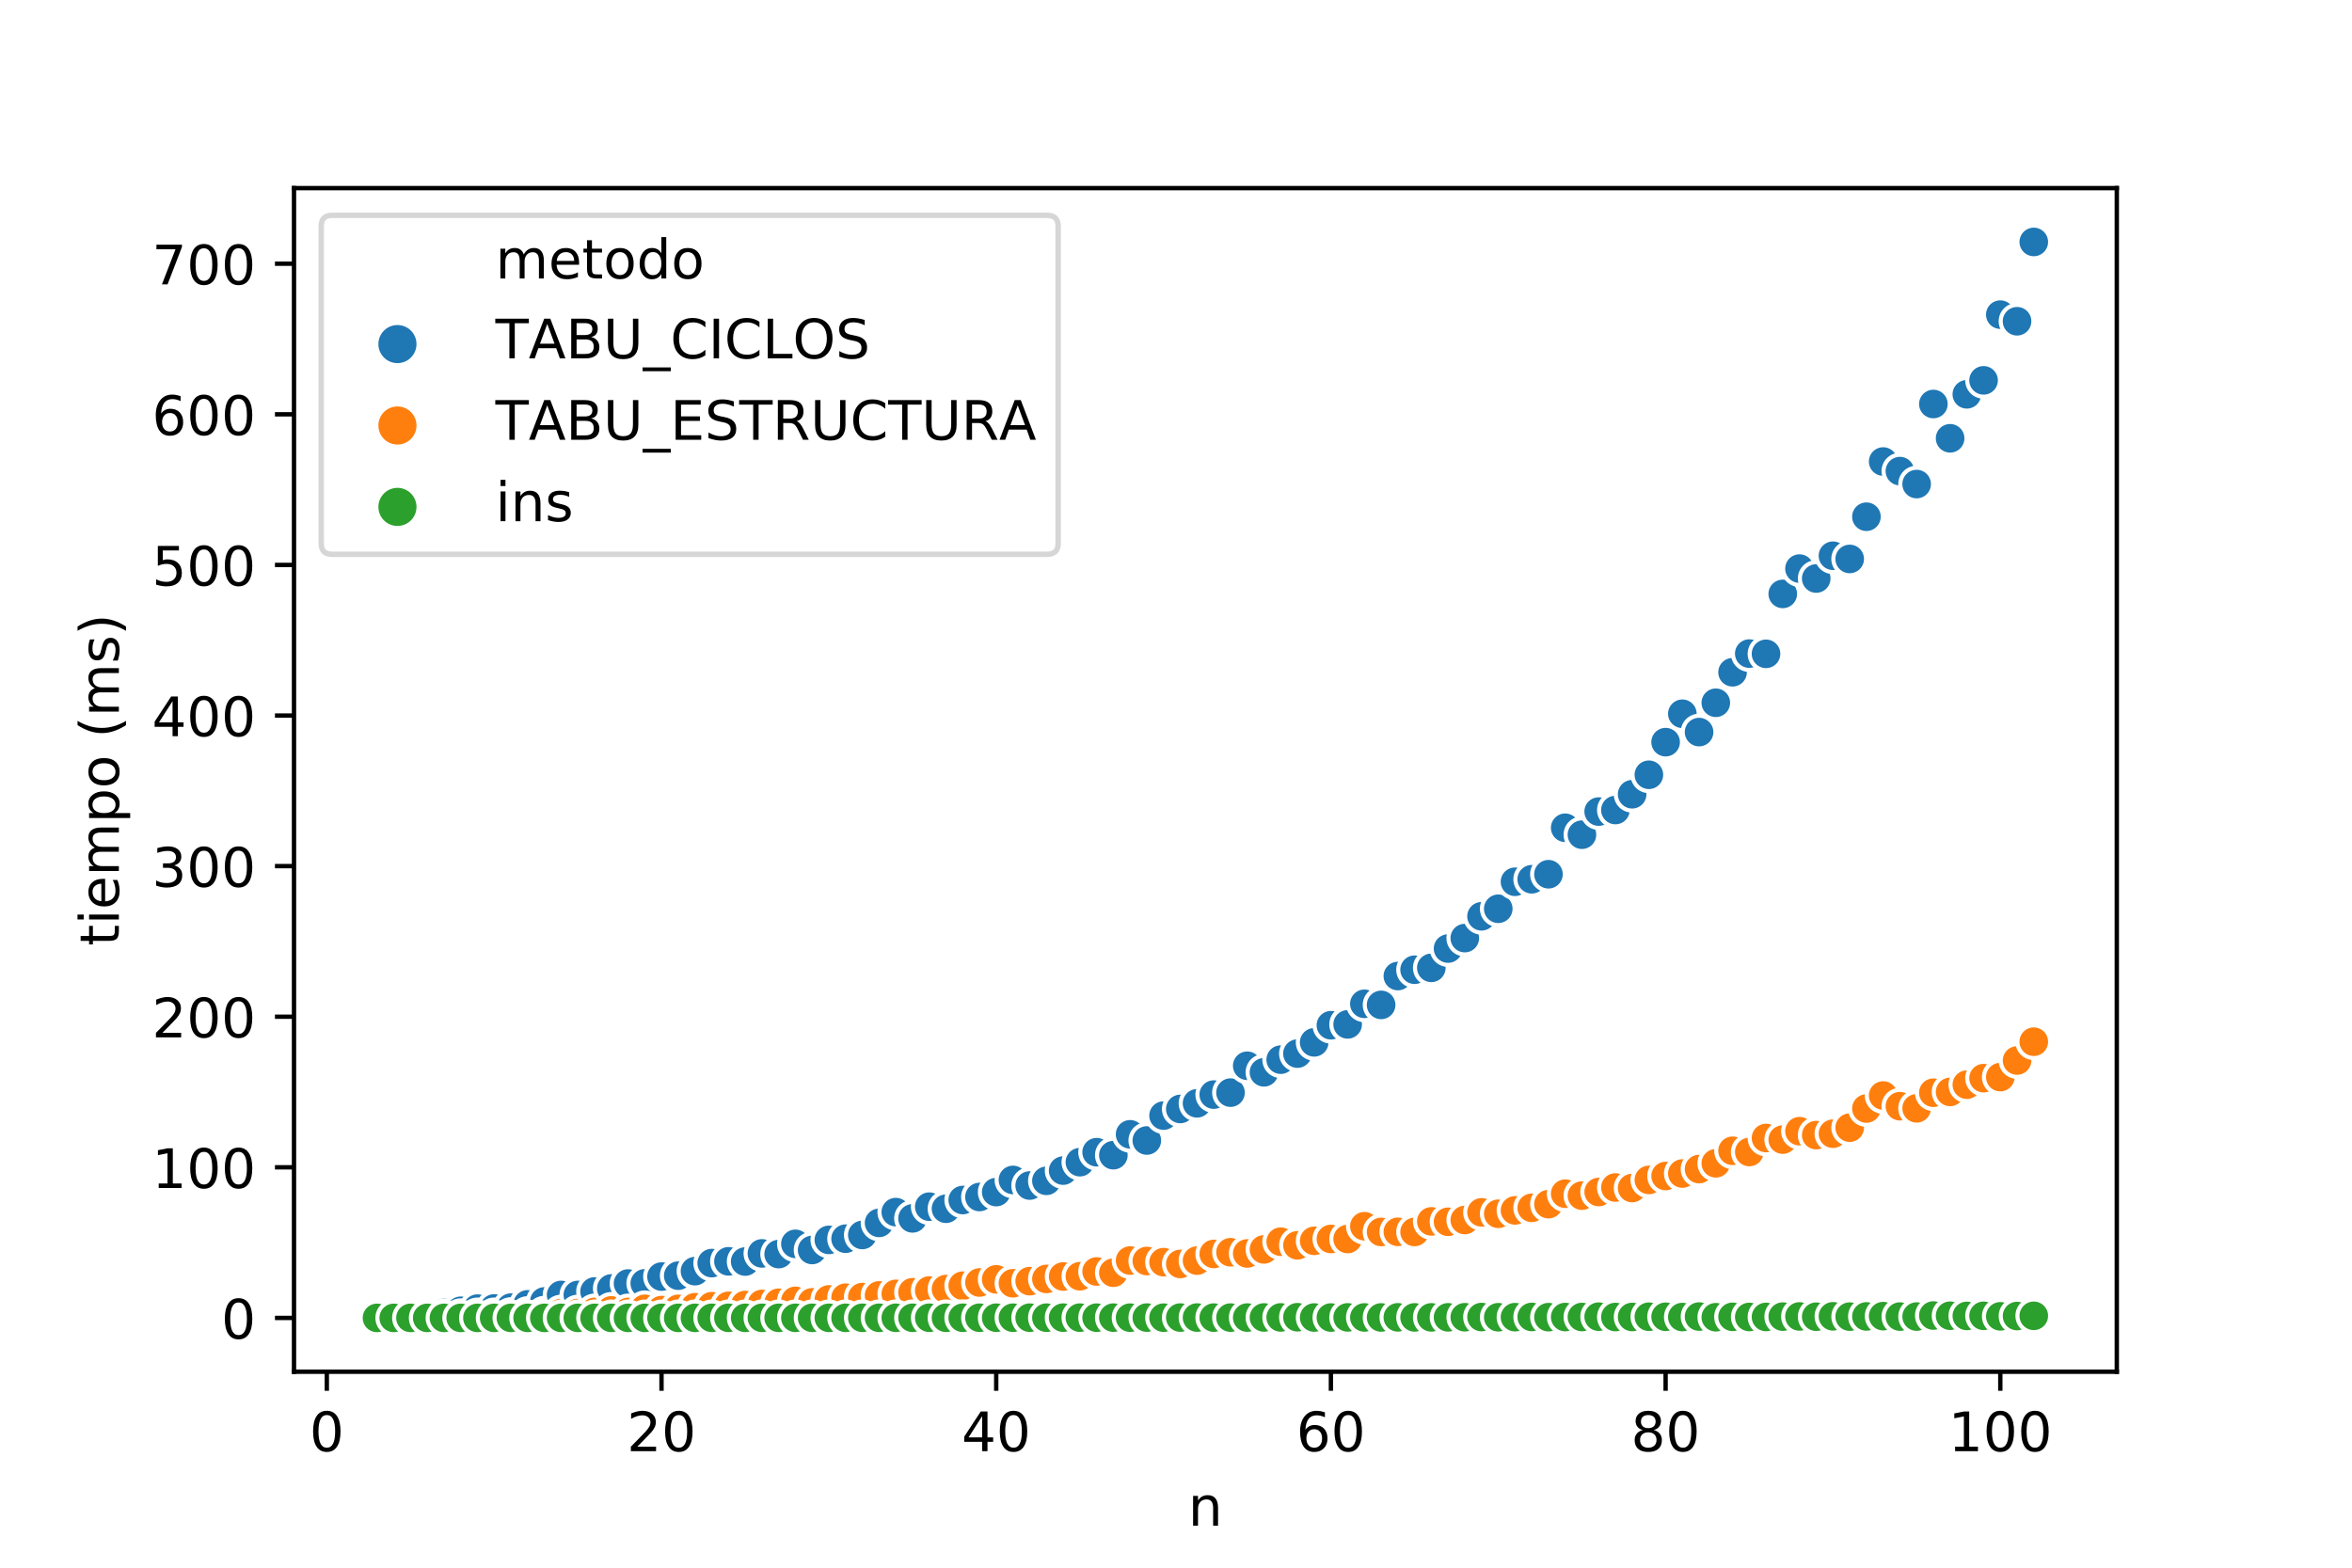 <?xml version="1.0" encoding="utf-8" standalone="no"?>
<!DOCTYPE svg PUBLIC "-//W3C//DTD SVG 1.1//EN"
  "http://www.w3.org/Graphics/SVG/1.1/DTD/svg11.dtd">
<!-- Created with matplotlib (https://matplotlib.org/) -->
<svg height="288pt" version="1.1" viewBox="0 0 432 288" width="432pt" xmlns="http://www.w3.org/2000/svg" xmlns:xlink="http://www.w3.org/1999/xlink">
 <defs>
  <style type="text/css">
*{stroke-linecap:butt;stroke-linejoin:round;white-space:pre;}
  </style>
 </defs>
 <g id="figure_1">
  <g id="patch_1">
   <path d="M 0 288 
L 432 288 
L 432 0 
L 0 0 
z
" style="fill:#ffffff;"/>
  </g>
  <g id="axes_1">
   <g id="patch_2">
    <path d="M 54 252 
L 388.8 252 
L 388.8 34.56 
L 54 34.56 
z
" style="fill:#ffffff;"/>
   </g>
   <g id="PathCollection_1">
    <defs>
     <path d="M 0 3 
C 0.796 3 1.559 2.684 2.121 2.121 
C 2.684 1.559 3 0.796 3 0 
C 3 -0.796 2.684 -1.559 2.121 -2.121 
C 1.559 -2.684 0.796 -3 0 -3 
C -0.796 -3 -1.559 -2.684 -2.121 -2.121 
C -2.684 -1.559 -3 -0.796 -3 0 
C -3 0.796 -2.684 1.559 -2.121 2.121 
C -1.559 2.684 -0.796 3 0 3 
z
" id="C0_0_d4febaf31f"/>
    </defs>
    <g clip-path="url(#pabb5564264)">
     <use style="fill:#1f77b4;stroke:#ffffff;stroke-width:0.75;" x="69.248" xlink:href="#C0_0_d4febaf31f" y="241.932"/>
    </g>
    <g clip-path="url(#pabb5564264)">
     <use style="fill:#ff7f0e;stroke:#ffffff;stroke-width:0.75;" x="69.248" xlink:href="#C0_0_d4febaf31f" y="241.988"/>
    </g>
    <g clip-path="url(#pabb5564264)">
     <use style="fill:#1f77b4;stroke:#ffffff;stroke-width:0.75;" x="72.322" xlink:href="#C0_0_d4febaf31f" y="241.855"/>
    </g>
    <g clip-path="url(#pabb5564264)">
     <use style="fill:#ff7f0e;stroke:#ffffff;stroke-width:0.75;" x="72.322" xlink:href="#C0_0_d4febaf31f" y="242.016"/>
    </g>
    <g clip-path="url(#pabb5564264)">
     <use style="fill:#1f77b4;stroke:#ffffff;stroke-width:0.75;" x="75.396" xlink:href="#C0_0_d4febaf31f" y="241.728"/>
    </g>
    <g clip-path="url(#pabb5564264)">
     <use style="fill:#ff7f0e;stroke:#ffffff;stroke-width:0.75;" x="75.396" xlink:href="#C0_0_d4febaf31f" y="241.886"/>
    </g>
    <g clip-path="url(#pabb5564264)">
     <use style="fill:#1f77b4;stroke:#ffffff;stroke-width:0.75;" x="78.47" xlink:href="#C0_0_d4febaf31f" y="241.602"/>
    </g>
    <g clip-path="url(#pabb5564264)">
     <use style="fill:#ff7f0e;stroke:#ffffff;stroke-width:0.75;" x="78.47" xlink:href="#C0_0_d4febaf31f" y="242.009"/>
    </g>
    <g clip-path="url(#pabb5564264)">
     <use style="fill:#1f77b4;stroke:#ffffff;stroke-width:0.75;" x="81.544" xlink:href="#C0_0_d4febaf31f" y="241.19"/>
    </g>
    <g clip-path="url(#pabb5564264)">
     <use style="fill:#ff7f0e;stroke:#ffffff;stroke-width:0.75;" x="81.544" xlink:href="#C0_0_d4febaf31f" y="241.928"/>
    </g>
    <g clip-path="url(#pabb5564264)">
     <use style="fill:#1f77b4;stroke:#ffffff;stroke-width:0.75;" x="84.617" xlink:href="#C0_0_d4febaf31f" y="240.802"/>
    </g>
    <g clip-path="url(#pabb5564264)">
     <use style="fill:#ff7f0e;stroke:#ffffff;stroke-width:0.75;" x="84.617" xlink:href="#C0_0_d4febaf31f" y="241.898"/>
    </g>
    <g clip-path="url(#pabb5564264)">
     <use style="fill:#1f77b4;stroke:#ffffff;stroke-width:0.75;" x="87.691" xlink:href="#C0_0_d4febaf31f" y="240.408"/>
    </g>
    <g clip-path="url(#pabb5564264)">
     <use style="fill:#ff7f0e;stroke:#ffffff;stroke-width:0.75;" x="87.691" xlink:href="#C0_0_d4febaf31f" y="241.747"/>
    </g>
    <g clip-path="url(#pabb5564264)">
     <use style="fill:#1f77b4;stroke:#ffffff;stroke-width:0.75;" x="90.765" xlink:href="#C0_0_d4febaf31f" y="240.375"/>
    </g>
    <g clip-path="url(#pabb5564264)">
     <use style="fill:#ff7f0e;stroke:#ffffff;stroke-width:0.75;" x="90.765" xlink:href="#C0_0_d4febaf31f" y="241.744"/>
    </g>
    <g clip-path="url(#pabb5564264)">
     <use style="fill:#1f77b4;stroke:#ffffff;stroke-width:0.75;" x="93.839" xlink:href="#C0_0_d4febaf31f" y="240.227"/>
    </g>
    <g clip-path="url(#pabb5564264)">
     <use style="fill:#ff7f0e;stroke:#ffffff;stroke-width:0.75;" x="93.839" xlink:href="#C0_0_d4febaf31f" y="241.684"/>
    </g>
    <g clip-path="url(#pabb5564264)">
     <use style="fill:#1f77b4;stroke:#ffffff;stroke-width:0.75;" x="96.912" xlink:href="#C0_0_d4febaf31f" y="239.62"/>
    </g>
    <g clip-path="url(#pabb5564264)">
     <use style="fill:#ff7f0e;stroke:#ffffff;stroke-width:0.75;" x="96.912" xlink:href="#C0_0_d4febaf31f" y="241.498"/>
    </g>
    <g clip-path="url(#pabb5564264)">
     <use style="fill:#1f77b4;stroke:#ffffff;stroke-width:0.75;" x="99.986" xlink:href="#C0_0_d4febaf31f" y="239.089"/>
    </g>
    <g clip-path="url(#pabb5564264)">
     <use style="fill:#ff7f0e;stroke:#ffffff;stroke-width:0.75;" x="99.986" xlink:href="#C0_0_d4febaf31f" y="241.429"/>
    </g>
    <g clip-path="url(#pabb5564264)">
     <use style="fill:#1f77b4;stroke:#ffffff;stroke-width:0.75;" x="103.06" xlink:href="#C0_0_d4febaf31f" y="237.898"/>
    </g>
    <g clip-path="url(#pabb5564264)">
     <use style="fill:#ff7f0e;stroke:#ffffff;stroke-width:0.75;" x="103.06" xlink:href="#C0_0_d4febaf31f" y="241.215"/>
    </g>
    <g clip-path="url(#pabb5564264)">
     <use style="fill:#1f77b4;stroke:#ffffff;stroke-width:0.75;" x="106.134" xlink:href="#C0_0_d4febaf31f" y="237.899"/>
    </g>
    <g clip-path="url(#pabb5564264)">
     <use style="fill:#ff7f0e;stroke:#ffffff;stroke-width:0.75;" x="106.134" xlink:href="#C0_0_d4febaf31f" y="241.216"/>
    </g>
    <g clip-path="url(#pabb5564264)">
     <use style="fill:#1f77b4;stroke:#ffffff;stroke-width:0.75;" x="109.207" xlink:href="#C0_0_d4febaf31f" y="237.257"/>
    </g>
    <g clip-path="url(#pabb5564264)">
     <use style="fill:#ff7f0e;stroke:#ffffff;stroke-width:0.75;" x="109.207" xlink:href="#C0_0_d4febaf31f" y="241.009"/>
    </g>
    <g clip-path="url(#pabb5564264)">
     <use style="fill:#1f77b4;stroke:#ffffff;stroke-width:0.75;" x="112.281" xlink:href="#C0_0_d4febaf31f" y="236.703"/>
    </g>
    <g clip-path="url(#pabb5564264)">
     <use style="fill:#ff7f0e;stroke:#ffffff;stroke-width:0.75;" x="112.281" xlink:href="#C0_0_d4febaf31f" y="240.731"/>
    </g>
    <g clip-path="url(#pabb5564264)">
     <use style="fill:#1f77b4;stroke:#ffffff;stroke-width:0.75;" x="115.355" xlink:href="#C0_0_d4febaf31f" y="235.794"/>
    </g>
    <g clip-path="url(#pabb5564264)">
     <use style="fill:#ff7f0e;stroke:#ffffff;stroke-width:0.75;" x="115.355" xlink:href="#C0_0_d4febaf31f" y="241.02"/>
    </g>
    <g clip-path="url(#pabb5564264)">
     <use style="fill:#1f77b4;stroke:#ffffff;stroke-width:0.75;" x="118.429" xlink:href="#C0_0_d4febaf31f" y="235.761"/>
    </g>
    <g clip-path="url(#pabb5564264)">
     <use style="fill:#ff7f0e;stroke:#ffffff;stroke-width:0.75;" x="118.429" xlink:href="#C0_0_d4febaf31f" y="240.442"/>
    </g>
    <g clip-path="url(#pabb5564264)">
     <use style="fill:#1f77b4;stroke:#ffffff;stroke-width:0.75;" x="121.503" xlink:href="#C0_0_d4febaf31f" y="234.52"/>
    </g>
    <g clip-path="url(#pabb5564264)">
     <use style="fill:#ff7f0e;stroke:#ffffff;stroke-width:0.75;" x="121.503" xlink:href="#C0_0_d4febaf31f" y="240.679"/>
    </g>
    <g clip-path="url(#pabb5564264)">
     <use style="fill:#1f77b4;stroke:#ffffff;stroke-width:0.75;" x="124.576" xlink:href="#C0_0_d4febaf31f" y="234.353"/>
    </g>
    <g clip-path="url(#pabb5564264)">
     <use style="fill:#ff7f0e;stroke:#ffffff;stroke-width:0.75;" x="124.576" xlink:href="#C0_0_d4febaf31f" y="240.45"/>
    </g>
    <g clip-path="url(#pabb5564264)">
     <use style="fill:#1f77b4;stroke:#ffffff;stroke-width:0.75;" x="127.65" xlink:href="#C0_0_d4febaf31f" y="233.524"/>
    </g>
    <g clip-path="url(#pabb5564264)">
     <use style="fill:#ff7f0e;stroke:#ffffff;stroke-width:0.75;" x="127.65" xlink:href="#C0_0_d4febaf31f" y="240.15"/>
    </g>
    <g clip-path="url(#pabb5564264)">
     <use style="fill:#1f77b4;stroke:#ffffff;stroke-width:0.75;" x="130.724" xlink:href="#C0_0_d4febaf31f" y="232.045"/>
    </g>
    <g clip-path="url(#pabb5564264)">
     <use style="fill:#ff7f0e;stroke:#ffffff;stroke-width:0.75;" x="130.724" xlink:href="#C0_0_d4febaf31f" y="239.962"/>
    </g>
    <g clip-path="url(#pabb5564264)">
     <use style="fill:#1f77b4;stroke:#ffffff;stroke-width:0.75;" x="133.798" xlink:href="#C0_0_d4febaf31f" y="231.718"/>
    </g>
    <g clip-path="url(#pabb5564264)">
     <use style="fill:#ff7f0e;stroke:#ffffff;stroke-width:0.75;" x="133.798" xlink:href="#C0_0_d4febaf31f" y="239.895"/>
    </g>
    <g clip-path="url(#pabb5564264)">
     <use style="fill:#1f77b4;stroke:#ffffff;stroke-width:0.75;" x="136.871" xlink:href="#C0_0_d4febaf31f" y="231.756"/>
    </g>
    <g clip-path="url(#pabb5564264)">
     <use style="fill:#ff7f0e;stroke:#ffffff;stroke-width:0.75;" x="136.871" xlink:href="#C0_0_d4febaf31f" y="239.742"/>
    </g>
    <g clip-path="url(#pabb5564264)">
     <use style="fill:#1f77b4;stroke:#ffffff;stroke-width:0.75;" x="139.945" xlink:href="#C0_0_d4febaf31f" y="230.264"/>
    </g>
    <g clip-path="url(#pabb5564264)">
     <use style="fill:#ff7f0e;stroke:#ffffff;stroke-width:0.75;" x="139.945" xlink:href="#C0_0_d4febaf31f" y="239.55"/>
    </g>
    <g clip-path="url(#pabb5564264)">
     <use style="fill:#1f77b4;stroke:#ffffff;stroke-width:0.75;" x="143.019" xlink:href="#C0_0_d4febaf31f" y="230.389"/>
    </g>
    <g clip-path="url(#pabb5564264)">
     <use style="fill:#ff7f0e;stroke:#ffffff;stroke-width:0.75;" x="143.019" xlink:href="#C0_0_d4febaf31f" y="239.331"/>
    </g>
    <g clip-path="url(#pabb5564264)">
     <use style="fill:#1f77b4;stroke:#ffffff;stroke-width:0.75;" x="146.093" xlink:href="#C0_0_d4febaf31f" y="228.506"/>
    </g>
    <g clip-path="url(#pabb5564264)">
     <use style="fill:#ff7f0e;stroke:#ffffff;stroke-width:0.75;" x="146.093" xlink:href="#C0_0_d4febaf31f" y="238.982"/>
    </g>
    <g clip-path="url(#pabb5564264)">
     <use style="fill:#1f77b4;stroke:#ffffff;stroke-width:0.75;" x="149.166" xlink:href="#C0_0_d4febaf31f" y="229.635"/>
    </g>
    <g clip-path="url(#pabb5564264)">
     <use style="fill:#ff7f0e;stroke:#ffffff;stroke-width:0.75;" x="149.166" xlink:href="#C0_0_d4febaf31f" y="239.253"/>
    </g>
    <g clip-path="url(#pabb5564264)">
     <use style="fill:#1f77b4;stroke:#ffffff;stroke-width:0.75;" x="152.24" xlink:href="#C0_0_d4febaf31f" y="227.782"/>
    </g>
    <g clip-path="url(#pabb5564264)">
     <use style="fill:#ff7f0e;stroke:#ffffff;stroke-width:0.75;" x="152.24" xlink:href="#C0_0_d4febaf31f" y="238.72"/>
    </g>
    <g clip-path="url(#pabb5564264)">
     <use style="fill:#1f77b4;stroke:#ffffff;stroke-width:0.75;" x="155.314" xlink:href="#C0_0_d4febaf31f" y="227.564"/>
    </g>
    <g clip-path="url(#pabb5564264)">
     <use style="fill:#ff7f0e;stroke:#ffffff;stroke-width:0.75;" x="155.314" xlink:href="#C0_0_d4febaf31f" y="238.4"/>
    </g>
    <g clip-path="url(#pabb5564264)">
     <use style="fill:#1f77b4;stroke:#ffffff;stroke-width:0.75;" x="158.388" xlink:href="#C0_0_d4febaf31f" y="226.874"/>
    </g>
    <g clip-path="url(#pabb5564264)">
     <use style="fill:#ff7f0e;stroke:#ffffff;stroke-width:0.75;" x="158.388" xlink:href="#C0_0_d4febaf31f" y="238.289"/>
    </g>
    <g clip-path="url(#pabb5564264)">
     <use style="fill:#1f77b4;stroke:#ffffff;stroke-width:0.75;" x="161.462" xlink:href="#C0_0_d4febaf31f" y="224.658"/>
    </g>
    <g clip-path="url(#pabb5564264)">
     <use style="fill:#ff7f0e;stroke:#ffffff;stroke-width:0.75;" x="161.462" xlink:href="#C0_0_d4febaf31f" y="237.983"/>
    </g>
    <g clip-path="url(#pabb5564264)">
     <use style="fill:#1f77b4;stroke:#ffffff;stroke-width:0.75;" x="164.535" xlink:href="#C0_0_d4febaf31f" y="222.676"/>
    </g>
    <g clip-path="url(#pabb5564264)">
     <use style="fill:#ff7f0e;stroke:#ffffff;stroke-width:0.75;" x="164.535" xlink:href="#C0_0_d4febaf31f" y="237.701"/>
    </g>
    <g clip-path="url(#pabb5564264)">
     <use style="fill:#1f77b4;stroke:#ffffff;stroke-width:0.75;" x="167.609" xlink:href="#C0_0_d4febaf31f" y="223.828"/>
    </g>
    <g clip-path="url(#pabb5564264)">
     <use style="fill:#ff7f0e;stroke:#ffffff;stroke-width:0.75;" x="167.609" xlink:href="#C0_0_d4febaf31f" y="237.404"/>
    </g>
    <g clip-path="url(#pabb5564264)">
     <use style="fill:#1f77b4;stroke:#ffffff;stroke-width:0.75;" x="170.683" xlink:href="#C0_0_d4febaf31f" y="221.678"/>
    </g>
    <g clip-path="url(#pabb5564264)">
     <use style="fill:#ff7f0e;stroke:#ffffff;stroke-width:0.75;" x="170.683" xlink:href="#C0_0_d4febaf31f" y="237.084"/>
    </g>
    <g clip-path="url(#pabb5564264)">
     <use style="fill:#1f77b4;stroke:#ffffff;stroke-width:0.75;" x="173.757" xlink:href="#C0_0_d4febaf31f" y="222.057"/>
    </g>
    <g clip-path="url(#pabb5564264)">
     <use style="fill:#ff7f0e;stroke:#ffffff;stroke-width:0.75;" x="173.757" xlink:href="#C0_0_d4febaf31f" y="236.815"/>
    </g>
    <g clip-path="url(#pabb5564264)">
     <use style="fill:#1f77b4;stroke:#ffffff;stroke-width:0.75;" x="176.83" xlink:href="#C0_0_d4febaf31f" y="220.457"/>
    </g>
    <g clip-path="url(#pabb5564264)">
     <use style="fill:#ff7f0e;stroke:#ffffff;stroke-width:0.75;" x="176.83" xlink:href="#C0_0_d4febaf31f" y="236.199"/>
    </g>
    <g clip-path="url(#pabb5564264)">
     <use style="fill:#1f77b4;stroke:#ffffff;stroke-width:0.75;" x="179.904" xlink:href="#C0_0_d4febaf31f" y="219.901"/>
    </g>
    <g clip-path="url(#pabb5564264)">
     <use style="fill:#ff7f0e;stroke:#ffffff;stroke-width:0.75;" x="179.904" xlink:href="#C0_0_d4febaf31f" y="235.607"/>
    </g>
    <g clip-path="url(#pabb5564264)">
     <use style="fill:#1f77b4;stroke:#ffffff;stroke-width:0.75;" x="182.978" xlink:href="#C0_0_d4febaf31f" y="218.997"/>
    </g>
    <g clip-path="url(#pabb5564264)">
     <use style="fill:#ff7f0e;stroke:#ffffff;stroke-width:0.75;" x="182.978" xlink:href="#C0_0_d4febaf31f" y="235.026"/>
    </g>
    <g clip-path="url(#pabb5564264)">
     <use style="fill:#1f77b4;stroke:#ffffff;stroke-width:0.75;" x="186.052" xlink:href="#C0_0_d4febaf31f" y="216.767"/>
    </g>
    <g clip-path="url(#pabb5564264)">
     <use style="fill:#ff7f0e;stroke:#ffffff;stroke-width:0.75;" x="186.052" xlink:href="#C0_0_d4febaf31f" y="235.75"/>
    </g>
    <g clip-path="url(#pabb5564264)">
     <use style="fill:#1f77b4;stroke:#ffffff;stroke-width:0.75;" x="189.125" xlink:href="#C0_0_d4febaf31f" y="217.795"/>
    </g>
    <g clip-path="url(#pabb5564264)">
     <use style="fill:#ff7f0e;stroke:#ffffff;stroke-width:0.75;" x="189.125" xlink:href="#C0_0_d4febaf31f" y="235.362"/>
    </g>
    <g clip-path="url(#pabb5564264)">
     <use style="fill:#1f77b4;stroke:#ffffff;stroke-width:0.75;" x="192.199" xlink:href="#C0_0_d4febaf31f" y="216.929"/>
    </g>
    <g clip-path="url(#pabb5564264)">
     <use style="fill:#ff7f0e;stroke:#ffffff;stroke-width:0.75;" x="192.199" xlink:href="#C0_0_d4febaf31f" y="234.952"/>
    </g>
    <g clip-path="url(#pabb5564264)">
     <use style="fill:#1f77b4;stroke:#ffffff;stroke-width:0.75;" x="195.273" xlink:href="#C0_0_d4febaf31f" y="215.049"/>
    </g>
    <g clip-path="url(#pabb5564264)">
     <use style="fill:#ff7f0e;stroke:#ffffff;stroke-width:0.75;" x="195.273" xlink:href="#C0_0_d4febaf31f" y="234.506"/>
    </g>
    <g clip-path="url(#pabb5564264)">
     <use style="fill:#1f77b4;stroke:#ffffff;stroke-width:0.75;" x="198.347" xlink:href="#C0_0_d4febaf31f" y="213.502"/>
    </g>
    <g clip-path="url(#pabb5564264)">
     <use style="fill:#ff7f0e;stroke:#ffffff;stroke-width:0.75;" x="198.347" xlink:href="#C0_0_d4febaf31f" y="234.458"/>
    </g>
    <g clip-path="url(#pabb5564264)">
     <use style="fill:#1f77b4;stroke:#ffffff;stroke-width:0.75;" x="201.421" xlink:href="#C0_0_d4febaf31f" y="211.673"/>
    </g>
    <g clip-path="url(#pabb5564264)">
     <use style="fill:#ff7f0e;stroke:#ffffff;stroke-width:0.75;" x="201.421" xlink:href="#C0_0_d4febaf31f" y="233.584"/>
    </g>
    <g clip-path="url(#pabb5564264)">
     <use style="fill:#1f77b4;stroke:#ffffff;stroke-width:0.75;" x="204.494" xlink:href="#C0_0_d4febaf31f" y="212.217"/>
    </g>
    <g clip-path="url(#pabb5564264)">
     <use style="fill:#ff7f0e;stroke:#ffffff;stroke-width:0.75;" x="204.494" xlink:href="#C0_0_d4febaf31f" y="233.809"/>
    </g>
    <g clip-path="url(#pabb5564264)">
     <use style="fill:#1f77b4;stroke:#ffffff;stroke-width:0.75;" x="207.568" xlink:href="#C0_0_d4febaf31f" y="208.386"/>
    </g>
    <g clip-path="url(#pabb5564264)">
     <use style="fill:#ff7f0e;stroke:#ffffff;stroke-width:0.75;" x="207.568" xlink:href="#C0_0_d4febaf31f" y="231.576"/>
    </g>
    <g clip-path="url(#pabb5564264)">
     <use style="fill:#1f77b4;stroke:#ffffff;stroke-width:0.75;" x="210.642" xlink:href="#C0_0_d4febaf31f" y="209.521"/>
    </g>
    <g clip-path="url(#pabb5564264)">
     <use style="fill:#ff7f0e;stroke:#ffffff;stroke-width:0.75;" x="210.642" xlink:href="#C0_0_d4febaf31f" y="231.659"/>
    </g>
    <g clip-path="url(#pabb5564264)">
     <use style="fill:#1f77b4;stroke:#ffffff;stroke-width:0.75;" x="213.716" xlink:href="#C0_0_d4febaf31f" y="204.946"/>
    </g>
    <g clip-path="url(#pabb5564264)">
     <use style="fill:#ff7f0e;stroke:#ffffff;stroke-width:0.75;" x="213.716" xlink:href="#C0_0_d4febaf31f" y="231.873"/>
    </g>
    <g clip-path="url(#pabb5564264)">
     <use style="fill:#1f77b4;stroke:#ffffff;stroke-width:0.75;" x="216.789" xlink:href="#C0_0_d4febaf31f" y="203.726"/>
    </g>
    <g clip-path="url(#pabb5564264)">
     <use style="fill:#ff7f0e;stroke:#ffffff;stroke-width:0.75;" x="216.789" xlink:href="#C0_0_d4febaf31f" y="232.199"/>
    </g>
    <g clip-path="url(#pabb5564264)">
     <use style="fill:#1f77b4;stroke:#ffffff;stroke-width:0.75;" x="219.863" xlink:href="#C0_0_d4febaf31f" y="202.69"/>
    </g>
    <g clip-path="url(#pabb5564264)">
     <use style="fill:#ff7f0e;stroke:#ffffff;stroke-width:0.75;" x="219.863" xlink:href="#C0_0_d4febaf31f" y="231.584"/>
    </g>
    <g clip-path="url(#pabb5564264)">
     <use style="fill:#1f77b4;stroke:#ffffff;stroke-width:0.75;" x="222.937" xlink:href="#C0_0_d4febaf31f" y="201.087"/>
    </g>
    <g clip-path="url(#pabb5564264)">
     <use style="fill:#ff7f0e;stroke:#ffffff;stroke-width:0.75;" x="222.937" xlink:href="#C0_0_d4febaf31f" y="230.364"/>
    </g>
    <g clip-path="url(#pabb5564264)">
     <use style="fill:#1f77b4;stroke:#ffffff;stroke-width:0.75;" x="226.011" xlink:href="#C0_0_d4febaf31f" y="200.727"/>
    </g>
    <g clip-path="url(#pabb5564264)">
     <use style="fill:#ff7f0e;stroke:#ffffff;stroke-width:0.75;" x="226.011" xlink:href="#C0_0_d4febaf31f" y="230.052"/>
    </g>
    <g clip-path="url(#pabb5564264)">
     <use style="fill:#1f77b4;stroke:#ffffff;stroke-width:0.75;" x="229.084" xlink:href="#C0_0_d4febaf31f" y="195.792"/>
    </g>
    <g clip-path="url(#pabb5564264)">
     <use style="fill:#ff7f0e;stroke:#ffffff;stroke-width:0.75;" x="229.084" xlink:href="#C0_0_d4febaf31f" y="230.275"/>
    </g>
    <g clip-path="url(#pabb5564264)">
     <use style="fill:#1f77b4;stroke:#ffffff;stroke-width:0.75;" x="232.158" xlink:href="#C0_0_d4febaf31f" y="196.994"/>
    </g>
    <g clip-path="url(#pabb5564264)">
     <use style="fill:#ff7f0e;stroke:#ffffff;stroke-width:0.75;" x="232.158" xlink:href="#C0_0_d4febaf31f" y="229.527"/>
    </g>
    <g clip-path="url(#pabb5564264)">
     <use style="fill:#1f77b4;stroke:#ffffff;stroke-width:0.75;" x="235.232" xlink:href="#C0_0_d4febaf31f" y="194.671"/>
    </g>
    <g clip-path="url(#pabb5564264)">
     <use style="fill:#ff7f0e;stroke:#ffffff;stroke-width:0.75;" x="235.232" xlink:href="#C0_0_d4febaf31f" y="228.112"/>
    </g>
    <g clip-path="url(#pabb5564264)">
     <use style="fill:#1f77b4;stroke:#ffffff;stroke-width:0.75;" x="238.306" xlink:href="#C0_0_d4febaf31f" y="193.554"/>
    </g>
    <g clip-path="url(#pabb5564264)">
     <use style="fill:#ff7f0e;stroke:#ffffff;stroke-width:0.75;" x="238.306" xlink:href="#C0_0_d4febaf31f" y="228.776"/>
    </g>
    <g clip-path="url(#pabb5564264)">
     <use style="fill:#1f77b4;stroke:#ffffff;stroke-width:0.75;" x="241.379" xlink:href="#C0_0_d4febaf31f" y="191.49"/>
    </g>
    <g clip-path="url(#pabb5564264)">
     <use style="fill:#ff7f0e;stroke:#ffffff;stroke-width:0.75;" x="241.379" xlink:href="#C0_0_d4febaf31f" y="227.952"/>
    </g>
    <g clip-path="url(#pabb5564264)">
     <use style="fill:#1f77b4;stroke:#ffffff;stroke-width:0.75;" x="244.453" xlink:href="#C0_0_d4febaf31f" y="188.347"/>
    </g>
    <g clip-path="url(#pabb5564264)">
     <use style="fill:#ff7f0e;stroke:#ffffff;stroke-width:0.75;" x="244.453" xlink:href="#C0_0_d4febaf31f" y="227.613"/>
    </g>
    <g clip-path="url(#pabb5564264)">
     <use style="fill:#1f77b4;stroke:#ffffff;stroke-width:0.75;" x="247.527" xlink:href="#C0_0_d4febaf31f" y="188.189"/>
    </g>
    <g clip-path="url(#pabb5564264)">
     <use style="fill:#ff7f0e;stroke:#ffffff;stroke-width:0.75;" x="247.527" xlink:href="#C0_0_d4febaf31f" y="227.616"/>
    </g>
    <g clip-path="url(#pabb5564264)">
     <use style="fill:#1f77b4;stroke:#ffffff;stroke-width:0.75;" x="250.601" xlink:href="#C0_0_d4febaf31f" y="184.41"/>
    </g>
    <g clip-path="url(#pabb5564264)">
     <use style="fill:#ff7f0e;stroke:#ffffff;stroke-width:0.75;" x="250.601" xlink:href="#C0_0_d4febaf31f" y="225.269"/>
    </g>
    <g clip-path="url(#pabb5564264)">
     <use style="fill:#1f77b4;stroke:#ffffff;stroke-width:0.75;" x="253.675" xlink:href="#C0_0_d4febaf31f" y="184.611"/>
    </g>
    <g clip-path="url(#pabb5564264)">
     <use style="fill:#ff7f0e;stroke:#ffffff;stroke-width:0.75;" x="253.675" xlink:href="#C0_0_d4febaf31f" y="226.324"/>
    </g>
    <g clip-path="url(#pabb5564264)">
     <use style="fill:#1f77b4;stroke:#ffffff;stroke-width:0.75;" x="256.748" xlink:href="#C0_0_d4febaf31f" y="179.309"/>
    </g>
    <g clip-path="url(#pabb5564264)">
     <use style="fill:#ff7f0e;stroke:#ffffff;stroke-width:0.75;" x="256.748" xlink:href="#C0_0_d4febaf31f" y="226.301"/>
    </g>
    <g clip-path="url(#pabb5564264)">
     <use style="fill:#1f77b4;stroke:#ffffff;stroke-width:0.75;" x="259.822" xlink:href="#C0_0_d4febaf31f" y="178.149"/>
    </g>
    <g clip-path="url(#pabb5564264)">
     <use style="fill:#ff7f0e;stroke:#ffffff;stroke-width:0.75;" x="259.822" xlink:href="#C0_0_d4febaf31f" y="226.324"/>
    </g>
    <g clip-path="url(#pabb5564264)">
     <use style="fill:#1f77b4;stroke:#ffffff;stroke-width:0.75;" x="262.896" xlink:href="#C0_0_d4febaf31f" y="177.805"/>
    </g>
    <g clip-path="url(#pabb5564264)">
     <use style="fill:#ff7f0e;stroke:#ffffff;stroke-width:0.75;" x="262.896" xlink:href="#C0_0_d4febaf31f" y="224.382"/>
    </g>
    <g clip-path="url(#pabb5564264)">
     <use style="fill:#1f77b4;stroke:#ffffff;stroke-width:0.75;" x="265.97" xlink:href="#C0_0_d4febaf31f" y="174.259"/>
    </g>
    <g clip-path="url(#pabb5564264)">
     <use style="fill:#ff7f0e;stroke:#ffffff;stroke-width:0.75;" x="265.97" xlink:href="#C0_0_d4febaf31f" y="224.457"/>
    </g>
    <g clip-path="url(#pabb5564264)">
     <use style="fill:#1f77b4;stroke:#ffffff;stroke-width:0.75;" x="269.043" xlink:href="#C0_0_d4febaf31f" y="172.336"/>
    </g>
    <g clip-path="url(#pabb5564264)">
     <use style="fill:#ff7f0e;stroke:#ffffff;stroke-width:0.75;" x="269.043" xlink:href="#C0_0_d4febaf31f" y="224.129"/>
    </g>
    <g clip-path="url(#pabb5564264)">
     <use style="fill:#1f77b4;stroke:#ffffff;stroke-width:0.75;" x="272.117" xlink:href="#C0_0_d4febaf31f" y="168.333"/>
    </g>
    <g clip-path="url(#pabb5564264)">
     <use style="fill:#ff7f0e;stroke:#ffffff;stroke-width:0.75;" x="272.117" xlink:href="#C0_0_d4febaf31f" y="222.723"/>
    </g>
    <g clip-path="url(#pabb5564264)">
     <use style="fill:#1f77b4;stroke:#ffffff;stroke-width:0.75;" x="275.191" xlink:href="#C0_0_d4febaf31f" y="166.949"/>
    </g>
    <g clip-path="url(#pabb5564264)">
     <use style="fill:#ff7f0e;stroke:#ffffff;stroke-width:0.75;" x="275.191" xlink:href="#C0_0_d4febaf31f" y="222.983"/>
    </g>
    <g clip-path="url(#pabb5564264)">
     <use style="fill:#1f77b4;stroke:#ffffff;stroke-width:0.75;" x="278.265" xlink:href="#C0_0_d4febaf31f" y="161.988"/>
    </g>
    <g clip-path="url(#pabb5564264)">
     <use style="fill:#ff7f0e;stroke:#ffffff;stroke-width:0.75;" x="278.265" xlink:href="#C0_0_d4febaf31f" y="222.361"/>
    </g>
    <g clip-path="url(#pabb5564264)">
     <use style="fill:#1f77b4;stroke:#ffffff;stroke-width:0.75;" x="281.338" xlink:href="#C0_0_d4febaf31f" y="161.53"/>
    </g>
    <g clip-path="url(#pabb5564264)">
     <use style="fill:#ff7f0e;stroke:#ffffff;stroke-width:0.75;" x="281.338" xlink:href="#C0_0_d4febaf31f" y="221.891"/>
    </g>
    <g clip-path="url(#pabb5564264)">
     <use style="fill:#1f77b4;stroke:#ffffff;stroke-width:0.75;" x="284.412" xlink:href="#C0_0_d4febaf31f" y="160.605"/>
    </g>
    <g clip-path="url(#pabb5564264)">
     <use style="fill:#ff7f0e;stroke:#ffffff;stroke-width:0.75;" x="284.412" xlink:href="#C0_0_d4febaf31f" y="221.214"/>
    </g>
    <g clip-path="url(#pabb5564264)">
     <use style="fill:#1f77b4;stroke:#ffffff;stroke-width:0.75;" x="287.486" xlink:href="#C0_0_d4febaf31f" y="152.071"/>
    </g>
    <g clip-path="url(#pabb5564264)">
     <use style="fill:#ff7f0e;stroke:#ffffff;stroke-width:0.75;" x="287.486" xlink:href="#C0_0_d4febaf31f" y="219.291"/>
    </g>
    <g clip-path="url(#pabb5564264)">
     <use style="fill:#1f77b4;stroke:#ffffff;stroke-width:0.75;" x="290.56" xlink:href="#C0_0_d4febaf31f" y="153.342"/>
    </g>
    <g clip-path="url(#pabb5564264)">
     <use style="fill:#ff7f0e;stroke:#ffffff;stroke-width:0.75;" x="290.56" xlink:href="#C0_0_d4febaf31f" y="219.65"/>
    </g>
    <g clip-path="url(#pabb5564264)">
     <use style="fill:#1f77b4;stroke:#ffffff;stroke-width:0.75;" x="293.634" xlink:href="#C0_0_d4febaf31f" y="149.094"/>
    </g>
    <g clip-path="url(#pabb5564264)">
     <use style="fill:#ff7f0e;stroke:#ffffff;stroke-width:0.75;" x="293.634" xlink:href="#C0_0_d4febaf31f" y="218.985"/>
    </g>
    <g clip-path="url(#pabb5564264)">
     <use style="fill:#1f77b4;stroke:#ffffff;stroke-width:0.75;" x="296.707" xlink:href="#C0_0_d4febaf31f" y="148.808"/>
    </g>
    <g clip-path="url(#pabb5564264)">
     <use style="fill:#ff7f0e;stroke:#ffffff;stroke-width:0.75;" x="296.707" xlink:href="#C0_0_d4febaf31f" y="218.158"/>
    </g>
    <g clip-path="url(#pabb5564264)">
     <use style="fill:#1f77b4;stroke:#ffffff;stroke-width:0.75;" x="299.781" xlink:href="#C0_0_d4febaf31f" y="145.91"/>
    </g>
    <g clip-path="url(#pabb5564264)">
     <use style="fill:#ff7f0e;stroke:#ffffff;stroke-width:0.75;" x="299.781" xlink:href="#C0_0_d4febaf31f" y="218.254"/>
    </g>
    <g clip-path="url(#pabb5564264)">
     <use style="fill:#1f77b4;stroke:#ffffff;stroke-width:0.75;" x="302.855" xlink:href="#C0_0_d4febaf31f" y="142.333"/>
    </g>
    <g clip-path="url(#pabb5564264)">
     <use style="fill:#ff7f0e;stroke:#ffffff;stroke-width:0.75;" x="302.855" xlink:href="#C0_0_d4febaf31f" y="216.765"/>
    </g>
    <g clip-path="url(#pabb5564264)">
     <use style="fill:#1f77b4;stroke:#ffffff;stroke-width:0.75;" x="305.929" xlink:href="#C0_0_d4febaf31f" y="136.341"/>
    </g>
    <g clip-path="url(#pabb5564264)">
     <use style="fill:#ff7f0e;stroke:#ffffff;stroke-width:0.75;" x="305.929" xlink:href="#C0_0_d4febaf31f" y="216.045"/>
    </g>
    <g clip-path="url(#pabb5564264)">
     <use style="fill:#1f77b4;stroke:#ffffff;stroke-width:0.75;" x="309.002" xlink:href="#C0_0_d4febaf31f" y="131.126"/>
    </g>
    <g clip-path="url(#pabb5564264)">
     <use style="fill:#ff7f0e;stroke:#ffffff;stroke-width:0.75;" x="309.002" xlink:href="#C0_0_d4febaf31f" y="215.589"/>
    </g>
    <g clip-path="url(#pabb5564264)">
     <use style="fill:#1f77b4;stroke:#ffffff;stroke-width:0.75;" x="312.076" xlink:href="#C0_0_d4febaf31f" y="134.492"/>
    </g>
    <g clip-path="url(#pabb5564264)">
     <use style="fill:#ff7f0e;stroke:#ffffff;stroke-width:0.75;" x="312.076" xlink:href="#C0_0_d4febaf31f" y="214.771"/>
    </g>
    <g clip-path="url(#pabb5564264)">
     <use style="fill:#1f77b4;stroke:#ffffff;stroke-width:0.75;" x="315.15" xlink:href="#C0_0_d4febaf31f" y="129.106"/>
    </g>
    <g clip-path="url(#pabb5564264)">
     <use style="fill:#ff7f0e;stroke:#ffffff;stroke-width:0.75;" x="315.15" xlink:href="#C0_0_d4febaf31f" y="213.711"/>
    </g>
    <g clip-path="url(#pabb5564264)">
     <use style="fill:#1f77b4;stroke:#ffffff;stroke-width:0.75;" x="318.224" xlink:href="#C0_0_d4febaf31f" y="123.502"/>
    </g>
    <g clip-path="url(#pabb5564264)">
     <use style="fill:#ff7f0e;stroke:#ffffff;stroke-width:0.75;" x="318.224" xlink:href="#C0_0_d4febaf31f" y="211.409"/>
    </g>
    <g clip-path="url(#pabb5564264)">
     <use style="fill:#1f77b4;stroke:#ffffff;stroke-width:0.75;" x="321.297" xlink:href="#C0_0_d4febaf31f" y="120.071"/>
    </g>
    <g clip-path="url(#pabb5564264)">
     <use style="fill:#ff7f0e;stroke:#ffffff;stroke-width:0.75;" x="321.297" xlink:href="#C0_0_d4febaf31f" y="211.633"/>
    </g>
    <g clip-path="url(#pabb5564264)">
     <use style="fill:#1f77b4;stroke:#ffffff;stroke-width:0.75;" x="324.371" xlink:href="#C0_0_d4febaf31f" y="120.115"/>
    </g>
    <g clip-path="url(#pabb5564264)">
     <use style="fill:#ff7f0e;stroke:#ffffff;stroke-width:0.75;" x="324.371" xlink:href="#C0_0_d4febaf31f" y="209.064"/>
    </g>
    <g clip-path="url(#pabb5564264)">
     <use style="fill:#1f77b4;stroke:#ffffff;stroke-width:0.75;" x="327.445" xlink:href="#C0_0_d4febaf31f" y="109.106"/>
    </g>
    <g clip-path="url(#pabb5564264)">
     <use style="fill:#ff7f0e;stroke:#ffffff;stroke-width:0.75;" x="327.445" xlink:href="#C0_0_d4febaf31f" y="209.355"/>
    </g>
    <g clip-path="url(#pabb5564264)">
     <use style="fill:#1f77b4;stroke:#ffffff;stroke-width:0.75;" x="330.519" xlink:href="#C0_0_d4febaf31f" y="104.459"/>
    </g>
    <g clip-path="url(#pabb5564264)">
     <use style="fill:#ff7f0e;stroke:#ffffff;stroke-width:0.75;" x="330.519" xlink:href="#C0_0_d4febaf31f" y="207.813"/>
    </g>
    <g clip-path="url(#pabb5564264)">
     <use style="fill:#1f77b4;stroke:#ffffff;stroke-width:0.75;" x="333.593" xlink:href="#C0_0_d4febaf31f" y="106.278"/>
    </g>
    <g clip-path="url(#pabb5564264)">
     <use style="fill:#ff7f0e;stroke:#ffffff;stroke-width:0.75;" x="333.593" xlink:href="#C0_0_d4febaf31f" y="208.532"/>
    </g>
    <g clip-path="url(#pabb5564264)">
     <use style="fill:#1f77b4;stroke:#ffffff;stroke-width:0.75;" x="336.666" xlink:href="#C0_0_d4febaf31f" y="102.096"/>
    </g>
    <g clip-path="url(#pabb5564264)">
     <use style="fill:#ff7f0e;stroke:#ffffff;stroke-width:0.75;" x="336.666" xlink:href="#C0_0_d4febaf31f" y="208.272"/>
    </g>
    <g clip-path="url(#pabb5564264)">
     <use style="fill:#1f77b4;stroke:#ffffff;stroke-width:0.75;" x="339.74" xlink:href="#C0_0_d4febaf31f" y="102.684"/>
    </g>
    <g clip-path="url(#pabb5564264)">
     <use style="fill:#ff7f0e;stroke:#ffffff;stroke-width:0.75;" x="339.74" xlink:href="#C0_0_d4febaf31f" y="207.161"/>
    </g>
    <g clip-path="url(#pabb5564264)">
     <use style="fill:#1f77b4;stroke:#ffffff;stroke-width:0.75;" x="342.814" xlink:href="#C0_0_d4febaf31f" y="94.928"/>
    </g>
    <g clip-path="url(#pabb5564264)">
     <use style="fill:#ff7f0e;stroke:#ffffff;stroke-width:0.75;" x="342.814" xlink:href="#C0_0_d4febaf31f" y="203.645"/>
    </g>
    <g clip-path="url(#pabb5564264)">
     <use style="fill:#1f77b4;stroke:#ffffff;stroke-width:0.75;" x="345.888" xlink:href="#C0_0_d4febaf31f" y="84.788"/>
    </g>
    <g clip-path="url(#pabb5564264)">
     <use style="fill:#ff7f0e;stroke:#ffffff;stroke-width:0.75;" x="345.888" xlink:href="#C0_0_d4febaf31f" y="201.258"/>
    </g>
    <g clip-path="url(#pabb5564264)">
     <use style="fill:#1f77b4;stroke:#ffffff;stroke-width:0.75;" x="348.961" xlink:href="#C0_0_d4febaf31f" y="86.549"/>
    </g>
    <g clip-path="url(#pabb5564264)">
     <use style="fill:#ff7f0e;stroke:#ffffff;stroke-width:0.75;" x="348.961" xlink:href="#C0_0_d4febaf31f" y="203.221"/>
    </g>
    <g clip-path="url(#pabb5564264)">
     <use style="fill:#1f77b4;stroke:#ffffff;stroke-width:0.75;" x="352.035" xlink:href="#C0_0_d4febaf31f" y="88.927"/>
    </g>
    <g clip-path="url(#pabb5564264)">
     <use style="fill:#ff7f0e;stroke:#ffffff;stroke-width:0.75;" x="352.035" xlink:href="#C0_0_d4febaf31f" y="203.609"/>
    </g>
    <g clip-path="url(#pabb5564264)">
     <use style="fill:#1f77b4;stroke:#ffffff;stroke-width:0.75;" x="355.109" xlink:href="#C0_0_d4febaf31f" y="74.22"/>
    </g>
    <g clip-path="url(#pabb5564264)">
     <use style="fill:#ff7f0e;stroke:#ffffff;stroke-width:0.75;" x="355.109" xlink:href="#C0_0_d4febaf31f" y="200.745"/>
    </g>
    <g clip-path="url(#pabb5564264)">
     <use style="fill:#1f77b4;stroke:#ffffff;stroke-width:0.75;" x="358.183" xlink:href="#C0_0_d4febaf31f" y="80.52"/>
    </g>
    <g clip-path="url(#pabb5564264)">
     <use style="fill:#ff7f0e;stroke:#ffffff;stroke-width:0.75;" x="358.183" xlink:href="#C0_0_d4febaf31f" y="200.595"/>
    </g>
    <g clip-path="url(#pabb5564264)">
     <use style="fill:#1f77b4;stroke:#ffffff;stroke-width:0.75;" x="361.256" xlink:href="#C0_0_d4febaf31f" y="72.437"/>
    </g>
    <g clip-path="url(#pabb5564264)">
     <use style="fill:#ff7f0e;stroke:#ffffff;stroke-width:0.75;" x="361.256" xlink:href="#C0_0_d4febaf31f" y="199.267"/>
    </g>
    <g clip-path="url(#pabb5564264)">
     <use style="fill:#1f77b4;stroke:#ffffff;stroke-width:0.75;" x="364.33" xlink:href="#C0_0_d4febaf31f" y="69.875"/>
    </g>
    <g clip-path="url(#pabb5564264)">
     <use style="fill:#ff7f0e;stroke:#ffffff;stroke-width:0.75;" x="364.33" xlink:href="#C0_0_d4febaf31f" y="198.068"/>
    </g>
    <g clip-path="url(#pabb5564264)">
     <use style="fill:#1f77b4;stroke:#ffffff;stroke-width:0.75;" x="367.404" xlink:href="#C0_0_d4febaf31f" y="57.801"/>
    </g>
    <g clip-path="url(#pabb5564264)">
     <use style="fill:#ff7f0e;stroke:#ffffff;stroke-width:0.75;" x="367.404" xlink:href="#C0_0_d4febaf31f" y="197.874"/>
    </g>
    <g clip-path="url(#pabb5564264)">
     <use style="fill:#1f77b4;stroke:#ffffff;stroke-width:0.75;" x="370.478" xlink:href="#C0_0_d4febaf31f" y="59.018"/>
    </g>
    <g clip-path="url(#pabb5564264)">
     <use style="fill:#ff7f0e;stroke:#ffffff;stroke-width:0.75;" x="370.478" xlink:href="#C0_0_d4febaf31f" y="194.824"/>
    </g>
    <g clip-path="url(#pabb5564264)">
     <use style="fill:#1f77b4;stroke:#ffffff;stroke-width:0.75;" x="373.552" xlink:href="#C0_0_d4febaf31f" y="44.448"/>
    </g>
    <g clip-path="url(#pabb5564264)">
     <use style="fill:#ff7f0e;stroke:#ffffff;stroke-width:0.75;" x="373.552" xlink:href="#C0_0_d4febaf31f" y="191.371"/>
    </g>
    <g clip-path="url(#pabb5564264)">
     <use style="fill:#2ca02c;stroke:#ffffff;stroke-width:0.75;" x="69.248" xlink:href="#C0_0_d4febaf31f" y="242.112"/>
    </g>
    <g clip-path="url(#pabb5564264)">
     <use style="fill:#2ca02c;stroke:#ffffff;stroke-width:0.75;" x="72.322" xlink:href="#C0_0_d4febaf31f" y="242.112"/>
    </g>
    <g clip-path="url(#pabb5564264)">
     <use style="fill:#2ca02c;stroke:#ffffff;stroke-width:0.75;" x="75.396" xlink:href="#C0_0_d4febaf31f" y="242.112"/>
    </g>
    <g clip-path="url(#pabb5564264)">
     <use style="fill:#2ca02c;stroke:#ffffff;stroke-width:0.75;" x="78.47" xlink:href="#C0_0_d4febaf31f" y="242.112"/>
    </g>
    <g clip-path="url(#pabb5564264)">
     <use style="fill:#2ca02c;stroke:#ffffff;stroke-width:0.75;" x="81.544" xlink:href="#C0_0_d4febaf31f" y="242.111"/>
    </g>
    <g clip-path="url(#pabb5564264)">
     <use style="fill:#2ca02c;stroke:#ffffff;stroke-width:0.75;" x="84.617" xlink:href="#C0_0_d4febaf31f" y="242.111"/>
    </g>
    <g clip-path="url(#pabb5564264)">
     <use style="fill:#2ca02c;stroke:#ffffff;stroke-width:0.75;" x="87.691" xlink:href="#C0_0_d4febaf31f" y="242.111"/>
    </g>
    <g clip-path="url(#pabb5564264)">
     <use style="fill:#2ca02c;stroke:#ffffff;stroke-width:0.75;" x="90.765" xlink:href="#C0_0_d4febaf31f" y="242.11"/>
    </g>
    <g clip-path="url(#pabb5564264)">
     <use style="fill:#2ca02c;stroke:#ffffff;stroke-width:0.75;" x="93.839" xlink:href="#C0_0_d4febaf31f" y="242.109"/>
    </g>
    <g clip-path="url(#pabb5564264)">
     <use style="fill:#2ca02c;stroke:#ffffff;stroke-width:0.75;" x="96.912" xlink:href="#C0_0_d4febaf31f" y="242.109"/>
    </g>
    <g clip-path="url(#pabb5564264)">
     <use style="fill:#2ca02c;stroke:#ffffff;stroke-width:0.75;" x="99.986" xlink:href="#C0_0_d4febaf31f" y="242.109"/>
    </g>
    <g clip-path="url(#pabb5564264)">
     <use style="fill:#2ca02c;stroke:#ffffff;stroke-width:0.75;" x="103.06" xlink:href="#C0_0_d4febaf31f" y="242.11"/>
    </g>
    <g clip-path="url(#pabb5564264)">
     <use style="fill:#2ca02c;stroke:#ffffff;stroke-width:0.75;" x="106.134" xlink:href="#C0_0_d4febaf31f" y="242.108"/>
    </g>
    <g clip-path="url(#pabb5564264)">
     <use style="fill:#2ca02c;stroke:#ffffff;stroke-width:0.75;" x="109.207" xlink:href="#C0_0_d4febaf31f" y="242.107"/>
    </g>
    <g clip-path="url(#pabb5564264)">
     <use style="fill:#2ca02c;stroke:#ffffff;stroke-width:0.75;" x="112.281" xlink:href="#C0_0_d4febaf31f" y="242.108"/>
    </g>
    <g clip-path="url(#pabb5564264)">
     <use style="fill:#2ca02c;stroke:#ffffff;stroke-width:0.75;" x="115.355" xlink:href="#C0_0_d4febaf31f" y="242.108"/>
    </g>
    <g clip-path="url(#pabb5564264)">
     <use style="fill:#2ca02c;stroke:#ffffff;stroke-width:0.75;" x="118.429" xlink:href="#C0_0_d4febaf31f" y="242.108"/>
    </g>
    <g clip-path="url(#pabb5564264)">
     <use style="fill:#2ca02c;stroke:#ffffff;stroke-width:0.75;" x="121.503" xlink:href="#C0_0_d4febaf31f" y="242.106"/>
    </g>
    <g clip-path="url(#pabb5564264)">
     <use style="fill:#2ca02c;stroke:#ffffff;stroke-width:0.75;" x="124.576" xlink:href="#C0_0_d4febaf31f" y="242.105"/>
    </g>
    <g clip-path="url(#pabb5564264)">
     <use style="fill:#2ca02c;stroke:#ffffff;stroke-width:0.75;" x="127.65" xlink:href="#C0_0_d4febaf31f" y="242.105"/>
    </g>
    <g clip-path="url(#pabb5564264)">
     <use style="fill:#2ca02c;stroke:#ffffff;stroke-width:0.75;" x="130.724" xlink:href="#C0_0_d4febaf31f" y="242.102"/>
    </g>
    <g clip-path="url(#pabb5564264)">
     <use style="fill:#2ca02c;stroke:#ffffff;stroke-width:0.75;" x="133.798" xlink:href="#C0_0_d4febaf31f" y="242.097"/>
    </g>
    <g clip-path="url(#pabb5564264)">
     <use style="fill:#2ca02c;stroke:#ffffff;stroke-width:0.75;" x="136.871" xlink:href="#C0_0_d4febaf31f" y="242.102"/>
    </g>
    <g clip-path="url(#pabb5564264)">
     <use style="fill:#2ca02c;stroke:#ffffff;stroke-width:0.75;" x="139.945" xlink:href="#C0_0_d4febaf31f" y="242.101"/>
    </g>
    <g clip-path="url(#pabb5564264)">
     <use style="fill:#2ca02c;stroke:#ffffff;stroke-width:0.75;" x="143.019" xlink:href="#C0_0_d4febaf31f" y="242.099"/>
    </g>
    <g clip-path="url(#pabb5564264)">
     <use style="fill:#2ca02c;stroke:#ffffff;stroke-width:0.75;" x="146.093" xlink:href="#C0_0_d4febaf31f" y="242.1"/>
    </g>
    <g clip-path="url(#pabb5564264)">
     <use style="fill:#2ca02c;stroke:#ffffff;stroke-width:0.75;" x="149.166" xlink:href="#C0_0_d4febaf31f" y="242.099"/>
    </g>
    <g clip-path="url(#pabb5564264)">
     <use style="fill:#2ca02c;stroke:#ffffff;stroke-width:0.75;" x="152.24" xlink:href="#C0_0_d4febaf31f" y="242.1"/>
    </g>
    <g clip-path="url(#pabb5564264)">
     <use style="fill:#2ca02c;stroke:#ffffff;stroke-width:0.75;" x="155.314" xlink:href="#C0_0_d4febaf31f" y="242.098"/>
    </g>
    <g clip-path="url(#pabb5564264)">
     <use style="fill:#2ca02c;stroke:#ffffff;stroke-width:0.75;" x="158.388" xlink:href="#C0_0_d4febaf31f" y="242.095"/>
    </g>
    <g clip-path="url(#pabb5564264)">
     <use style="fill:#2ca02c;stroke:#ffffff;stroke-width:0.75;" x="161.462" xlink:href="#C0_0_d4febaf31f" y="242.094"/>
    </g>
    <g clip-path="url(#pabb5564264)">
     <use style="fill:#2ca02c;stroke:#ffffff;stroke-width:0.75;" x="164.535" xlink:href="#C0_0_d4febaf31f" y="242.094"/>
    </g>
    <g clip-path="url(#pabb5564264)">
     <use style="fill:#2ca02c;stroke:#ffffff;stroke-width:0.75;" x="167.609" xlink:href="#C0_0_d4febaf31f" y="242.092"/>
    </g>
    <g clip-path="url(#pabb5564264)">
     <use style="fill:#2ca02c;stroke:#ffffff;stroke-width:0.75;" x="170.683" xlink:href="#C0_0_d4febaf31f" y="242.088"/>
    </g>
    <g clip-path="url(#pabb5564264)">
     <use style="fill:#2ca02c;stroke:#ffffff;stroke-width:0.75;" x="173.757" xlink:href="#C0_0_d4febaf31f" y="242.091"/>
    </g>
    <g clip-path="url(#pabb5564264)">
     <use style="fill:#2ca02c;stroke:#ffffff;stroke-width:0.75;" x="176.83" xlink:href="#C0_0_d4febaf31f" y="242.087"/>
    </g>
    <g clip-path="url(#pabb5564264)">
     <use style="fill:#2ca02c;stroke:#ffffff;stroke-width:0.75;" x="179.904" xlink:href="#C0_0_d4febaf31f" y="242.082"/>
    </g>
    <g clip-path="url(#pabb5564264)">
     <use style="fill:#2ca02c;stroke:#ffffff;stroke-width:0.75;" x="182.978" xlink:href="#C0_0_d4febaf31f" y="242.078"/>
    </g>
    <g clip-path="url(#pabb5564264)">
     <use style="fill:#2ca02c;stroke:#ffffff;stroke-width:0.75;" x="186.052" xlink:href="#C0_0_d4febaf31f" y="242.079"/>
    </g>
    <g clip-path="url(#pabb5564264)">
     <use style="fill:#2ca02c;stroke:#ffffff;stroke-width:0.75;" x="189.125" xlink:href="#C0_0_d4febaf31f" y="242.073"/>
    </g>
    <g clip-path="url(#pabb5564264)">
     <use style="fill:#2ca02c;stroke:#ffffff;stroke-width:0.75;" x="192.199" xlink:href="#C0_0_d4febaf31f" y="242.073"/>
    </g>
    <g clip-path="url(#pabb5564264)">
     <use style="fill:#2ca02c;stroke:#ffffff;stroke-width:0.75;" x="195.273" xlink:href="#C0_0_d4febaf31f" y="242.066"/>
    </g>
    <g clip-path="url(#pabb5564264)">
     <use style="fill:#2ca02c;stroke:#ffffff;stroke-width:0.75;" x="198.347" xlink:href="#C0_0_d4febaf31f" y="242.066"/>
    </g>
    <g clip-path="url(#pabb5564264)">
     <use style="fill:#2ca02c;stroke:#ffffff;stroke-width:0.75;" x="201.421" xlink:href="#C0_0_d4febaf31f" y="242.072"/>
    </g>
    <g clip-path="url(#pabb5564264)">
     <use style="fill:#2ca02c;stroke:#ffffff;stroke-width:0.75;" x="204.494" xlink:href="#C0_0_d4febaf31f" y="242.065"/>
    </g>
    <g clip-path="url(#pabb5564264)">
     <use style="fill:#2ca02c;stroke:#ffffff;stroke-width:0.75;" x="207.568" xlink:href="#C0_0_d4febaf31f" y="242.071"/>
    </g>
    <g clip-path="url(#pabb5564264)">
     <use style="fill:#2ca02c;stroke:#ffffff;stroke-width:0.75;" x="210.642" xlink:href="#C0_0_d4febaf31f" y="242.057"/>
    </g>
    <g clip-path="url(#pabb5564264)">
     <use style="fill:#2ca02c;stroke:#ffffff;stroke-width:0.75;" x="213.716" xlink:href="#C0_0_d4febaf31f" y="242.07"/>
    </g>
    <g clip-path="url(#pabb5564264)">
     <use style="fill:#2ca02c;stroke:#ffffff;stroke-width:0.75;" x="216.789" xlink:href="#C0_0_d4febaf31f" y="242.051"/>
    </g>
    <g clip-path="url(#pabb5564264)">
     <use style="fill:#2ca02c;stroke:#ffffff;stroke-width:0.75;" x="219.863" xlink:href="#C0_0_d4febaf31f" y="242.051"/>
    </g>
    <g clip-path="url(#pabb5564264)">
     <use style="fill:#2ca02c;stroke:#ffffff;stroke-width:0.75;" x="222.937" xlink:href="#C0_0_d4febaf31f" y="242.061"/>
    </g>
    <g clip-path="url(#pabb5564264)">
     <use style="fill:#2ca02c;stroke:#ffffff;stroke-width:0.75;" x="226.011" xlink:href="#C0_0_d4febaf31f" y="242.058"/>
    </g>
    <g clip-path="url(#pabb5564264)">
     <use style="fill:#2ca02c;stroke:#ffffff;stroke-width:0.75;" x="229.084" xlink:href="#C0_0_d4febaf31f" y="242.053"/>
    </g>
    <g clip-path="url(#pabb5564264)">
     <use style="fill:#2ca02c;stroke:#ffffff;stroke-width:0.75;" x="232.158" xlink:href="#C0_0_d4febaf31f" y="242.034"/>
    </g>
    <g clip-path="url(#pabb5564264)">
     <use style="fill:#2ca02c;stroke:#ffffff;stroke-width:0.75;" x="235.232" xlink:href="#C0_0_d4febaf31f" y="242.027"/>
    </g>
    <g clip-path="url(#pabb5564264)">
     <use style="fill:#2ca02c;stroke:#ffffff;stroke-width:0.75;" x="238.306" xlink:href="#C0_0_d4febaf31f" y="241.991"/>
    </g>
    <g clip-path="url(#pabb5564264)">
     <use style="fill:#2ca02c;stroke:#ffffff;stroke-width:0.75;" x="241.379" xlink:href="#C0_0_d4febaf31f" y="242.044"/>
    </g>
    <g clip-path="url(#pabb5564264)">
     <use style="fill:#2ca02c;stroke:#ffffff;stroke-width:0.75;" x="244.453" xlink:href="#C0_0_d4febaf31f" y="242.047"/>
    </g>
    <g clip-path="url(#pabb5564264)">
     <use style="fill:#2ca02c;stroke:#ffffff;stroke-width:0.75;" x="247.527" xlink:href="#C0_0_d4febaf31f" y="242.02"/>
    </g>
    <g clip-path="url(#pabb5564264)">
     <use style="fill:#2ca02c;stroke:#ffffff;stroke-width:0.75;" x="250.601" xlink:href="#C0_0_d4febaf31f" y="242.028"/>
    </g>
    <g clip-path="url(#pabb5564264)">
     <use style="fill:#2ca02c;stroke:#ffffff;stroke-width:0.75;" x="253.675" xlink:href="#C0_0_d4febaf31f" y="242.032"/>
    </g>
    <g clip-path="url(#pabb5564264)">
     <use style="fill:#2ca02c;stroke:#ffffff;stroke-width:0.75;" x="256.748" xlink:href="#C0_0_d4febaf31f" y="242.009"/>
    </g>
    <g clip-path="url(#pabb5564264)">
     <use style="fill:#2ca02c;stroke:#ffffff;stroke-width:0.75;" x="259.822" xlink:href="#C0_0_d4febaf31f" y="242.021"/>
    </g>
    <g clip-path="url(#pabb5564264)">
     <use style="fill:#2ca02c;stroke:#ffffff;stroke-width:0.75;" x="262.896" xlink:href="#C0_0_d4febaf31f" y="242.018"/>
    </g>
    <g clip-path="url(#pabb5564264)">
     <use style="fill:#2ca02c;stroke:#ffffff;stroke-width:0.75;" x="265.97" xlink:href="#C0_0_d4febaf31f" y="242.009"/>
    </g>
    <g clip-path="url(#pabb5564264)">
     <use style="fill:#2ca02c;stroke:#ffffff;stroke-width:0.75;" x="269.043" xlink:href="#C0_0_d4febaf31f" y="241.99"/>
    </g>
    <g clip-path="url(#pabb5564264)">
     <use style="fill:#2ca02c;stroke:#ffffff;stroke-width:0.75;" x="272.117" xlink:href="#C0_0_d4febaf31f" y="241.956"/>
    </g>
    <g clip-path="url(#pabb5564264)">
     <use style="fill:#2ca02c;stroke:#ffffff;stroke-width:0.75;" x="275.191" xlink:href="#C0_0_d4febaf31f" y="241.992"/>
    </g>
    <g clip-path="url(#pabb5564264)">
     <use style="fill:#2ca02c;stroke:#ffffff;stroke-width:0.75;" x="278.265" xlink:href="#C0_0_d4febaf31f" y="241.977"/>
    </g>
    <g clip-path="url(#pabb5564264)">
     <use style="fill:#2ca02c;stroke:#ffffff;stroke-width:0.75;" x="281.338" xlink:href="#C0_0_d4febaf31f" y="241.939"/>
    </g>
    <g clip-path="url(#pabb5564264)">
     <use style="fill:#2ca02c;stroke:#ffffff;stroke-width:0.75;" x="284.412" xlink:href="#C0_0_d4febaf31f" y="241.977"/>
    </g>
    <g clip-path="url(#pabb5564264)">
     <use style="fill:#2ca02c;stroke:#ffffff;stroke-width:0.75;" x="287.486" xlink:href="#C0_0_d4febaf31f" y="241.956"/>
    </g>
    <g clip-path="url(#pabb5564264)">
     <use style="fill:#2ca02c;stroke:#ffffff;stroke-width:0.75;" x="290.56" xlink:href="#C0_0_d4febaf31f" y="241.949"/>
    </g>
    <g clip-path="url(#pabb5564264)">
     <use style="fill:#2ca02c;stroke:#ffffff;stroke-width:0.75;" x="293.634" xlink:href="#C0_0_d4febaf31f" y="241.889"/>
    </g>
    <g clip-path="url(#pabb5564264)">
     <use style="fill:#2ca02c;stroke:#ffffff;stroke-width:0.75;" x="296.707" xlink:href="#C0_0_d4febaf31f" y="241.952"/>
    </g>
    <g clip-path="url(#pabb5564264)">
     <use style="fill:#2ca02c;stroke:#ffffff;stroke-width:0.75;" x="299.781" xlink:href="#C0_0_d4febaf31f" y="241.943"/>
    </g>
    <g clip-path="url(#pabb5564264)">
     <use style="fill:#2ca02c;stroke:#ffffff;stroke-width:0.75;" x="302.855" xlink:href="#C0_0_d4febaf31f" y="241.898"/>
    </g>
    <g clip-path="url(#pabb5564264)">
     <use style="fill:#2ca02c;stroke:#ffffff;stroke-width:0.75;" x="305.929" xlink:href="#C0_0_d4febaf31f" y="241.908"/>
    </g>
    <g clip-path="url(#pabb5564264)">
     <use style="fill:#2ca02c;stroke:#ffffff;stroke-width:0.75;" x="309.002" xlink:href="#C0_0_d4febaf31f" y="241.958"/>
    </g>
    <g clip-path="url(#pabb5564264)">
     <use style="fill:#2ca02c;stroke:#ffffff;stroke-width:0.75;" x="312.076" xlink:href="#C0_0_d4febaf31f" y="241.868"/>
    </g>
    <g clip-path="url(#pabb5564264)">
     <use style="fill:#2ca02c;stroke:#ffffff;stroke-width:0.75;" x="315.15" xlink:href="#C0_0_d4febaf31f" y="241.992"/>
    </g>
    <g clip-path="url(#pabb5564264)">
     <use style="fill:#2ca02c;stroke:#ffffff;stroke-width:0.75;" x="318.224" xlink:href="#C0_0_d4febaf31f" y="241.917"/>
    </g>
    <g clip-path="url(#pabb5564264)">
     <use style="fill:#2ca02c;stroke:#ffffff;stroke-width:0.75;" x="321.297" xlink:href="#C0_0_d4febaf31f" y="241.942"/>
    </g>
    <g clip-path="url(#pabb5564264)">
     <use style="fill:#2ca02c;stroke:#ffffff;stroke-width:0.75;" x="324.371" xlink:href="#C0_0_d4febaf31f" y="241.94"/>
    </g>
    <g clip-path="url(#pabb5564264)">
     <use style="fill:#2ca02c;stroke:#ffffff;stroke-width:0.75;" x="327.445" xlink:href="#C0_0_d4febaf31f" y="241.879"/>
    </g>
    <g clip-path="url(#pabb5564264)">
     <use style="fill:#2ca02c;stroke:#ffffff;stroke-width:0.75;" x="330.519" xlink:href="#C0_0_d4febaf31f" y="241.847"/>
    </g>
    <g clip-path="url(#pabb5564264)">
     <use style="fill:#2ca02c;stroke:#ffffff;stroke-width:0.75;" x="333.593" xlink:href="#C0_0_d4febaf31f" y="241.896"/>
    </g>
    <g clip-path="url(#pabb5564264)">
     <use style="fill:#2ca02c;stroke:#ffffff;stroke-width:0.75;" x="336.666" xlink:href="#C0_0_d4febaf31f" y="241.82"/>
    </g>
    <g clip-path="url(#pabb5564264)">
     <use style="fill:#2ca02c;stroke:#ffffff;stroke-width:0.75;" x="339.74" xlink:href="#C0_0_d4febaf31f" y="241.88"/>
    </g>
    <g clip-path="url(#pabb5564264)">
     <use style="fill:#2ca02c;stroke:#ffffff;stroke-width:0.75;" x="342.814" xlink:href="#C0_0_d4febaf31f" y="241.844"/>
    </g>
    <g clip-path="url(#pabb5564264)">
     <use style="fill:#2ca02c;stroke:#ffffff;stroke-width:0.75;" x="345.888" xlink:href="#C0_0_d4febaf31f" y="241.79"/>
    </g>
    <g clip-path="url(#pabb5564264)">
     <use style="fill:#2ca02c;stroke:#ffffff;stroke-width:0.75;" x="348.961" xlink:href="#C0_0_d4febaf31f" y="241.872"/>
    </g>
    <g clip-path="url(#pabb5564264)">
     <use style="fill:#2ca02c;stroke:#ffffff;stroke-width:0.75;" x="352.035" xlink:href="#C0_0_d4febaf31f" y="241.868"/>
    </g>
    <g clip-path="url(#pabb5564264)">
     <use style="fill:#2ca02c;stroke:#ffffff;stroke-width:0.75;" x="355.109" xlink:href="#C0_0_d4febaf31f" y="241.676"/>
    </g>
    <g clip-path="url(#pabb5564264)">
     <use style="fill:#2ca02c;stroke:#ffffff;stroke-width:0.75;" x="358.183" xlink:href="#C0_0_d4febaf31f" y="241.715"/>
    </g>
    <g clip-path="url(#pabb5564264)">
     <use style="fill:#2ca02c;stroke:#ffffff;stroke-width:0.75;" x="361.256" xlink:href="#C0_0_d4febaf31f" y="241.75"/>
    </g>
    <g clip-path="url(#pabb5564264)">
     <use style="fill:#2ca02c;stroke:#ffffff;stroke-width:0.75;" x="364.33" xlink:href="#C0_0_d4febaf31f" y="241.729"/>
    </g>
    <g clip-path="url(#pabb5564264)">
     <use style="fill:#2ca02c;stroke:#ffffff;stroke-width:0.75;" x="367.404" xlink:href="#C0_0_d4febaf31f" y="241.825"/>
    </g>
    <g clip-path="url(#pabb5564264)">
     <use style="fill:#2ca02c;stroke:#ffffff;stroke-width:0.75;" x="370.478" xlink:href="#C0_0_d4febaf31f" y="241.769"/>
    </g>
    <g clip-path="url(#pabb5564264)">
     <use style="fill:#2ca02c;stroke:#ffffff;stroke-width:0.75;" x="373.552" xlink:href="#C0_0_d4febaf31f" y="241.729"/>
    </g>
   </g>
   <g id="PathCollection_2"/>
   <g id="PathCollection_3"/>
   <g id="PathCollection_4"/>
   <g id="PathCollection_5"/>
   <g id="matplotlib.axis_1">
    <g id="xtick_1">
     <g id="line2d_1">
      <defs>
       <path d="M 0 0 
L 0 3.5 
" id="m7f7e948370" style="stroke:#000000;stroke-width:0.8;"/>
      </defs>
      <g>
       <use style="stroke:#000000;stroke-width:0.8;" x="60.027" xlink:href="#m7f7e948370" y="252"/>
      </g>
     </g>
     <g id="text_1">
      <!-- 0 -->
      <defs>
       <path d="M 31.781 66.406 
Q 24.172 66.406 20.328 58.906 
Q 16.5 51.422 16.5 36.375 
Q 16.5 21.391 20.328 13.891 
Q 24.172 6.391 31.781 6.391 
Q 39.453 6.391 43.281 13.891 
Q 47.125 21.391 47.125 36.375 
Q 47.125 51.422 43.281 58.906 
Q 39.453 66.406 31.781 66.406 
z
M 31.781 74.219 
Q 44.047 74.219 50.516 64.516 
Q 56.984 54.828 56.984 36.375 
Q 56.984 17.969 50.516 8.266 
Q 44.047 -1.422 31.781 -1.422 
Q 19.531 -1.422 13.062 8.266 
Q 6.594 17.969 6.594 36.375 
Q 6.594 54.828 13.062 64.516 
Q 19.531 74.219 31.781 74.219 
z
" id="DejaVuSans-48"/>
      </defs>
      <g transform="translate(56.846 266.598)scale(0.1 -0.1)">
       <use xlink:href="#DejaVuSans-48"/>
      </g>
     </g>
    </g>
    <g id="xtick_2">
     <g id="line2d_2">
      <g>
       <use style="stroke:#000000;stroke-width:0.8;" x="121.503" xlink:href="#m7f7e948370" y="252"/>
      </g>
     </g>
     <g id="text_2">
      <!-- 20 -->
      <defs>
       <path d="M 19.188 8.297 
L 53.609 8.297 
L 53.609 0 
L 7.328 0 
L 7.328 8.297 
Q 12.938 14.109 22.625 23.891 
Q 32.328 33.688 34.812 36.531 
Q 39.547 41.844 41.422 45.531 
Q 43.312 49.219 43.312 52.781 
Q 43.312 58.594 39.234 62.25 
Q 35.156 65.922 28.609 65.922 
Q 23.969 65.922 18.812 64.312 
Q 13.672 62.703 7.812 59.422 
L 7.812 69.391 
Q 13.766 71.781 18.938 73 
Q 24.125 74.219 28.422 74.219 
Q 39.75 74.219 46.484 68.547 
Q 53.219 62.891 53.219 53.422 
Q 53.219 48.922 51.531 44.891 
Q 49.859 40.875 45.406 35.406 
Q 44.188 33.984 37.641 27.219 
Q 31.109 20.453 19.188 8.297 
z
" id="DejaVuSans-50"/>
      </defs>
      <g transform="translate(115.14 266.598)scale(0.1 -0.1)">
       <use xlink:href="#DejaVuSans-50"/>
       <use x="63.623" xlink:href="#DejaVuSans-48"/>
      </g>
     </g>
    </g>
    <g id="xtick_3">
     <g id="line2d_3">
      <g>
       <use style="stroke:#000000;stroke-width:0.8;" x="182.978" xlink:href="#m7f7e948370" y="252"/>
      </g>
     </g>
     <g id="text_3">
      <!-- 40 -->
      <defs>
       <path d="M 37.797 64.312 
L 12.891 25.391 
L 37.797 25.391 
z
M 35.203 72.906 
L 47.609 72.906 
L 47.609 25.391 
L 58.016 25.391 
L 58.016 17.188 
L 47.609 17.188 
L 47.609 0 
L 37.797 0 
L 37.797 17.188 
L 4.891 17.188 
L 4.891 26.703 
z
" id="DejaVuSans-52"/>
      </defs>
      <g transform="translate(176.615 266.598)scale(0.1 -0.1)">
       <use xlink:href="#DejaVuSans-52"/>
       <use x="63.623" xlink:href="#DejaVuSans-48"/>
      </g>
     </g>
    </g>
    <g id="xtick_4">
     <g id="line2d_4">
      <g>
       <use style="stroke:#000000;stroke-width:0.8;" x="244.453" xlink:href="#m7f7e948370" y="252"/>
      </g>
     </g>
     <g id="text_4">
      <!-- 60 -->
      <defs>
       <path d="M 33.016 40.375 
Q 26.375 40.375 22.484 35.828 
Q 18.609 31.297 18.609 23.391 
Q 18.609 15.531 22.484 10.953 
Q 26.375 6.391 33.016 6.391 
Q 39.656 6.391 43.531 10.953 
Q 47.406 15.531 47.406 23.391 
Q 47.406 31.297 43.531 35.828 
Q 39.656 40.375 33.016 40.375 
z
M 52.594 71.297 
L 52.594 62.312 
Q 48.875 64.062 45.094 64.984 
Q 41.312 65.922 37.594 65.922 
Q 27.828 65.922 22.672 59.328 
Q 17.531 52.734 16.797 39.406 
Q 19.672 43.656 24.016 45.922 
Q 28.375 48.188 33.594 48.188 
Q 44.578 48.188 50.953 41.516 
Q 57.328 34.859 57.328 23.391 
Q 57.328 12.156 50.688 5.359 
Q 44.047 -1.422 33.016 -1.422 
Q 20.359 -1.422 13.672 8.266 
Q 6.984 17.969 6.984 36.375 
Q 6.984 53.656 15.188 63.938 
Q 23.391 74.219 37.203 74.219 
Q 40.922 74.219 44.703 73.484 
Q 48.484 72.75 52.594 71.297 
z
" id="DejaVuSans-54"/>
      </defs>
      <g transform="translate(238.091 266.598)scale(0.1 -0.1)">
       <use xlink:href="#DejaVuSans-54"/>
       <use x="63.623" xlink:href="#DejaVuSans-48"/>
      </g>
     </g>
    </g>
    <g id="xtick_5">
     <g id="line2d_5">
      <g>
       <use style="stroke:#000000;stroke-width:0.8;" x="305.929" xlink:href="#m7f7e948370" y="252"/>
      </g>
     </g>
     <g id="text_5">
      <!-- 80 -->
      <defs>
       <path d="M 31.781 34.625 
Q 24.75 34.625 20.719 30.859 
Q 16.703 27.094 16.703 20.516 
Q 16.703 13.922 20.719 10.156 
Q 24.75 6.391 31.781 6.391 
Q 38.812 6.391 42.859 10.172 
Q 46.922 13.969 46.922 20.516 
Q 46.922 27.094 42.891 30.859 
Q 38.875 34.625 31.781 34.625 
z
M 21.922 38.812 
Q 15.578 40.375 12.031 44.719 
Q 8.5 49.078 8.5 55.328 
Q 8.5 64.062 14.719 69.141 
Q 20.953 74.219 31.781 74.219 
Q 42.672 74.219 48.875 69.141 
Q 55.078 64.062 55.078 55.328 
Q 55.078 49.078 51.531 44.719 
Q 48 40.375 41.703 38.812 
Q 48.828 37.156 52.797 32.312 
Q 56.781 27.484 56.781 20.516 
Q 56.781 9.906 50.312 4.234 
Q 43.844 -1.422 31.781 -1.422 
Q 19.734 -1.422 13.25 4.234 
Q 6.781 9.906 6.781 20.516 
Q 6.781 27.484 10.781 32.312 
Q 14.797 37.156 21.922 38.812 
z
M 18.312 54.391 
Q 18.312 48.734 21.844 45.562 
Q 25.391 42.391 31.781 42.391 
Q 38.141 42.391 41.719 45.562 
Q 45.312 48.734 45.312 54.391 
Q 45.312 60.062 41.719 63.234 
Q 38.141 66.406 31.781 66.406 
Q 25.391 66.406 21.844 63.234 
Q 18.312 60.062 18.312 54.391 
z
" id="DejaVuSans-56"/>
      </defs>
      <g transform="translate(299.566 266.598)scale(0.1 -0.1)">
       <use xlink:href="#DejaVuSans-56"/>
       <use x="63.623" xlink:href="#DejaVuSans-48"/>
      </g>
     </g>
    </g>
    <g id="xtick_6">
     <g id="line2d_6">
      <g>
       <use style="stroke:#000000;stroke-width:0.8;" x="367.404" xlink:href="#m7f7e948370" y="252"/>
      </g>
     </g>
     <g id="text_6">
      <!-- 100 -->
      <defs>
       <path d="M 12.406 8.297 
L 28.516 8.297 
L 28.516 63.922 
L 10.984 60.406 
L 10.984 69.391 
L 28.422 72.906 
L 38.281 72.906 
L 38.281 8.297 
L 54.391 8.297 
L 54.391 0 
L 12.406 0 
z
" id="DejaVuSans-49"/>
      </defs>
      <g transform="translate(357.86 266.598)scale(0.1 -0.1)">
       <use xlink:href="#DejaVuSans-49"/>
       <use x="63.623" xlink:href="#DejaVuSans-48"/>
       <use x="127.246" xlink:href="#DejaVuSans-48"/>
      </g>
     </g>
    </g>
    <g id="text_7">
     <!-- n -->
     <defs>
      <path d="M 54.891 33.016 
L 54.891 0 
L 45.906 0 
L 45.906 32.719 
Q 45.906 40.484 42.875 44.328 
Q 39.844 48.188 33.797 48.188 
Q 26.516 48.188 22.312 43.547 
Q 18.109 38.922 18.109 30.906 
L 18.109 0 
L 9.078 0 
L 9.078 54.688 
L 18.109 54.688 
L 18.109 46.188 
Q 21.344 51.125 25.703 53.562 
Q 30.078 56 35.797 56 
Q 45.219 56 50.047 50.172 
Q 54.891 44.344 54.891 33.016 
z
" id="DejaVuSans-110"/>
     </defs>
     <g transform="translate(218.231 280.277)scale(0.1 -0.1)">
      <use xlink:href="#DejaVuSans-110"/>
     </g>
    </g>
   </g>
   <g id="matplotlib.axis_2">
    <g id="ytick_1">
     <g id="line2d_7">
      <defs>
       <path d="M 0 0 
L -3.5 0 
" id="m34026b398f" style="stroke:#000000;stroke-width:0.8;"/>
      </defs>
      <g>
       <use style="stroke:#000000;stroke-width:0.8;" x="54" xlink:href="#m34026b398f" y="242.113"/>
      </g>
     </g>
     <g id="text_8">
      <!-- 0 -->
      <g transform="translate(40.638 245.913)scale(0.1 -0.1)">
       <use xlink:href="#DejaVuSans-48"/>
      </g>
     </g>
    </g>
    <g id="ytick_2">
     <g id="line2d_8">
      <g>
       <use style="stroke:#000000;stroke-width:0.8;" x="54" xlink:href="#m34026b398f" y="214.447"/>
      </g>
     </g>
     <g id="text_9">
      <!-- 100 -->
      <g transform="translate(27.913 218.246)scale(0.1 -0.1)">
       <use xlink:href="#DejaVuSans-49"/>
       <use x="63.623" xlink:href="#DejaVuSans-48"/>
       <use x="127.246" xlink:href="#DejaVuSans-48"/>
      </g>
     </g>
    </g>
    <g id="ytick_3">
     <g id="line2d_9">
      <g>
       <use style="stroke:#000000;stroke-width:0.8;" x="54" xlink:href="#m34026b398f" y="186.78"/>
      </g>
     </g>
     <g id="text_10">
      <!-- 200 -->
      <g transform="translate(27.913 190.58)scale(0.1 -0.1)">
       <use xlink:href="#DejaVuSans-50"/>
       <use x="63.623" xlink:href="#DejaVuSans-48"/>
       <use x="127.246" xlink:href="#DejaVuSans-48"/>
      </g>
     </g>
    </g>
    <g id="ytick_4">
     <g id="line2d_10">
      <g>
       <use style="stroke:#000000;stroke-width:0.8;" x="54" xlink:href="#m34026b398f" y="159.114"/>
      </g>
     </g>
     <g id="text_11">
      <!-- 300 -->
      <defs>
       <path d="M 40.578 39.312 
Q 47.656 37.797 51.625 33 
Q 55.609 28.219 55.609 21.188 
Q 55.609 10.406 48.188 4.484 
Q 40.766 -1.422 27.094 -1.422 
Q 22.516 -1.422 17.656 -0.516 
Q 12.797 0.391 7.625 2.203 
L 7.625 11.719 
Q 11.719 9.328 16.594 8.109 
Q 21.484 6.891 26.812 6.891 
Q 36.078 6.891 40.938 10.547 
Q 45.797 14.203 45.797 21.188 
Q 45.797 27.641 41.281 31.266 
Q 36.766 34.906 28.719 34.906 
L 20.219 34.906 
L 20.219 43.016 
L 29.109 43.016 
Q 36.375 43.016 40.234 45.922 
Q 44.094 48.828 44.094 54.297 
Q 44.094 59.906 40.109 62.906 
Q 36.141 65.922 28.719 65.922 
Q 24.656 65.922 20.016 65.031 
Q 15.375 64.156 9.812 62.312 
L 9.812 71.094 
Q 15.438 72.656 20.344 73.438 
Q 25.25 74.219 29.594 74.219 
Q 40.828 74.219 47.359 69.109 
Q 53.906 64.016 53.906 55.328 
Q 53.906 49.266 50.438 45.094 
Q 46.969 40.922 40.578 39.312 
z
" id="DejaVuSans-51"/>
      </defs>
      <g transform="translate(27.913 162.913)scale(0.1 -0.1)">
       <use xlink:href="#DejaVuSans-51"/>
       <use x="63.623" xlink:href="#DejaVuSans-48"/>
       <use x="127.246" xlink:href="#DejaVuSans-48"/>
      </g>
     </g>
    </g>
    <g id="ytick_5">
     <g id="line2d_11">
      <g>
       <use style="stroke:#000000;stroke-width:0.8;" x="54" xlink:href="#m34026b398f" y="131.447"/>
      </g>
     </g>
     <g id="text_12">
      <!-- 400 -->
      <g transform="translate(27.913 135.246)scale(0.1 -0.1)">
       <use xlink:href="#DejaVuSans-52"/>
       <use x="63.623" xlink:href="#DejaVuSans-48"/>
       <use x="127.246" xlink:href="#DejaVuSans-48"/>
      </g>
     </g>
    </g>
    <g id="ytick_6">
     <g id="line2d_12">
      <g>
       <use style="stroke:#000000;stroke-width:0.8;" x="54" xlink:href="#m34026b398f" y="103.781"/>
      </g>
     </g>
     <g id="text_13">
      <!-- 500 -->
      <defs>
       <path d="M 10.797 72.906 
L 49.516 72.906 
L 49.516 64.594 
L 19.828 64.594 
L 19.828 46.734 
Q 21.969 47.469 24.109 47.828 
Q 26.266 48.188 28.422 48.188 
Q 40.625 48.188 47.75 41.5 
Q 54.891 34.812 54.891 23.391 
Q 54.891 11.625 47.562 5.094 
Q 40.234 -1.422 26.906 -1.422 
Q 22.312 -1.422 17.547 -0.641 
Q 12.797 0.141 7.719 1.703 
L 7.719 11.625 
Q 12.109 9.234 16.797 8.062 
Q 21.484 6.891 26.703 6.891 
Q 35.156 6.891 40.078 11.328 
Q 45.016 15.766 45.016 23.391 
Q 45.016 31 40.078 35.438 
Q 35.156 39.891 26.703 39.891 
Q 22.75 39.891 18.812 39.016 
Q 14.891 38.141 10.797 36.281 
z
" id="DejaVuSans-53"/>
      </defs>
      <g transform="translate(27.913 107.58)scale(0.1 -0.1)">
       <use xlink:href="#DejaVuSans-53"/>
       <use x="63.623" xlink:href="#DejaVuSans-48"/>
       <use x="127.246" xlink:href="#DejaVuSans-48"/>
      </g>
     </g>
    </g>
    <g id="ytick_7">
     <g id="line2d_13">
      <g>
       <use style="stroke:#000000;stroke-width:0.8;" x="54" xlink:href="#m34026b398f" y="76.114"/>
      </g>
     </g>
     <g id="text_14">
      <!-- 600 -->
      <g transform="translate(27.913 79.913)scale(0.1 -0.1)">
       <use xlink:href="#DejaVuSans-54"/>
       <use x="63.623" xlink:href="#DejaVuSans-48"/>
       <use x="127.246" xlink:href="#DejaVuSans-48"/>
      </g>
     </g>
    </g>
    <g id="ytick_8">
     <g id="line2d_14">
      <g>
       <use style="stroke:#000000;stroke-width:0.8;" x="54" xlink:href="#m34026b398f" y="48.447"/>
      </g>
     </g>
     <g id="text_15">
      <!-- 700 -->
      <defs>
       <path d="M 8.203 72.906 
L 55.078 72.906 
L 55.078 68.703 
L 28.609 0 
L 18.312 0 
L 43.219 64.594 
L 8.203 64.594 
z
" id="DejaVuSans-55"/>
      </defs>
      <g transform="translate(27.913 52.247)scale(0.1 -0.1)">
       <use xlink:href="#DejaVuSans-55"/>
       <use x="63.623" xlink:href="#DejaVuSans-48"/>
       <use x="127.246" xlink:href="#DejaVuSans-48"/>
      </g>
     </g>
    </g>
    <g id="text_16">
     <!-- tiempo (ms) -->
     <defs>
      <path d="M 18.312 70.219 
L 18.312 54.688 
L 36.812 54.688 
L 36.812 47.703 
L 18.312 47.703 
L 18.312 18.016 
Q 18.312 11.328 20.141 9.422 
Q 21.969 7.516 27.594 7.516 
L 36.812 7.516 
L 36.812 0 
L 27.594 0 
Q 17.188 0 13.234 3.875 
Q 9.281 7.766 9.281 18.016 
L 9.281 47.703 
L 2.688 47.703 
L 2.688 54.688 
L 9.281 54.688 
L 9.281 70.219 
z
" id="DejaVuSans-116"/>
      <path d="M 9.422 54.688 
L 18.406 54.688 
L 18.406 0 
L 9.422 0 
z
M 9.422 75.984 
L 18.406 75.984 
L 18.406 64.594 
L 9.422 64.594 
z
" id="DejaVuSans-105"/>
      <path d="M 56.203 29.594 
L 56.203 25.203 
L 14.891 25.203 
Q 15.484 15.922 20.484 11.062 
Q 25.484 6.203 34.422 6.203 
Q 39.594 6.203 44.453 7.469 
Q 49.312 8.734 54.109 11.281 
L 54.109 2.781 
Q 49.266 0.734 44.188 -0.344 
Q 39.109 -1.422 33.891 -1.422 
Q 20.797 -1.422 13.156 6.188 
Q 5.516 13.812 5.516 26.812 
Q 5.516 40.234 12.766 48.109 
Q 20.016 56 32.328 56 
Q 43.359 56 49.781 48.891 
Q 56.203 41.797 56.203 29.594 
z
M 47.219 32.234 
Q 47.125 39.594 43.094 43.984 
Q 39.062 48.391 32.422 48.391 
Q 24.906 48.391 20.391 44.141 
Q 15.875 39.891 15.188 32.172 
z
" id="DejaVuSans-101"/>
      <path d="M 52 44.188 
Q 55.375 50.25 60.062 53.125 
Q 64.75 56 71.094 56 
Q 79.641 56 84.281 50.016 
Q 88.922 44.047 88.922 33.016 
L 88.922 0 
L 79.891 0 
L 79.891 32.719 
Q 79.891 40.578 77.094 44.375 
Q 74.312 48.188 68.609 48.188 
Q 61.625 48.188 57.562 43.547 
Q 53.516 38.922 53.516 30.906 
L 53.516 0 
L 44.484 0 
L 44.484 32.719 
Q 44.484 40.625 41.703 44.406 
Q 38.922 48.188 33.109 48.188 
Q 26.219 48.188 22.156 43.531 
Q 18.109 38.875 18.109 30.906 
L 18.109 0 
L 9.078 0 
L 9.078 54.688 
L 18.109 54.688 
L 18.109 46.188 
Q 21.188 51.219 25.484 53.609 
Q 29.781 56 35.688 56 
Q 41.656 56 45.828 52.969 
Q 50 49.953 52 44.188 
z
" id="DejaVuSans-109"/>
      <path d="M 18.109 8.203 
L 18.109 -20.797 
L 9.078 -20.797 
L 9.078 54.688 
L 18.109 54.688 
L 18.109 46.391 
Q 20.953 51.266 25.266 53.625 
Q 29.594 56 35.594 56 
Q 45.562 56 51.781 48.094 
Q 58.016 40.188 58.016 27.297 
Q 58.016 14.406 51.781 6.484 
Q 45.562 -1.422 35.594 -1.422 
Q 29.594 -1.422 25.266 0.953 
Q 20.953 3.328 18.109 8.203 
z
M 48.688 27.297 
Q 48.688 37.203 44.609 42.844 
Q 40.531 48.484 33.406 48.484 
Q 26.266 48.484 22.188 42.844 
Q 18.109 37.203 18.109 27.297 
Q 18.109 17.391 22.188 11.75 
Q 26.266 6.109 33.406 6.109 
Q 40.531 6.109 44.609 11.75 
Q 48.688 17.391 48.688 27.297 
z
" id="DejaVuSans-112"/>
      <path d="M 30.609 48.391 
Q 23.391 48.391 19.188 42.75 
Q 14.984 37.109 14.984 27.297 
Q 14.984 17.484 19.156 11.844 
Q 23.344 6.203 30.609 6.203 
Q 37.797 6.203 41.984 11.859 
Q 46.188 17.531 46.188 27.297 
Q 46.188 37.016 41.984 42.703 
Q 37.797 48.391 30.609 48.391 
z
M 30.609 56 
Q 42.328 56 49.016 48.375 
Q 55.719 40.766 55.719 27.297 
Q 55.719 13.875 49.016 6.219 
Q 42.328 -1.422 30.609 -1.422 
Q 18.844 -1.422 12.172 6.219 
Q 5.516 13.875 5.516 27.297 
Q 5.516 40.766 12.172 48.375 
Q 18.844 56 30.609 56 
z
" id="DejaVuSans-111"/>
      <path id="DejaVuSans-32"/>
      <path d="M 31 75.875 
Q 24.469 64.656 21.281 53.656 
Q 18.109 42.672 18.109 31.391 
Q 18.109 20.125 21.312 9.062 
Q 24.516 -2 31 -13.188 
L 23.188 -13.188 
Q 15.875 -1.703 12.234 9.375 
Q 8.594 20.453 8.594 31.391 
Q 8.594 42.281 12.203 53.312 
Q 15.828 64.359 23.188 75.875 
z
" id="DejaVuSans-40"/>
      <path d="M 44.281 53.078 
L 44.281 44.578 
Q 40.484 46.531 36.375 47.5 
Q 32.281 48.484 27.875 48.484 
Q 21.188 48.484 17.844 46.438 
Q 14.5 44.391 14.5 40.281 
Q 14.5 37.156 16.891 35.375 
Q 19.281 33.594 26.516 31.984 
L 29.594 31.297 
Q 39.156 29.25 43.188 25.516 
Q 47.219 21.781 47.219 15.094 
Q 47.219 7.469 41.188 3.016 
Q 35.156 -1.422 24.609 -1.422 
Q 20.219 -1.422 15.453 -0.562 
Q 10.688 0.297 5.422 2 
L 5.422 11.281 
Q 10.406 8.688 15.234 7.391 
Q 20.062 6.109 24.812 6.109 
Q 31.156 6.109 34.562 8.281 
Q 37.984 10.453 37.984 14.406 
Q 37.984 18.062 35.516 20.016 
Q 33.062 21.969 24.703 23.781 
L 21.578 24.516 
Q 13.234 26.266 9.516 29.906 
Q 5.812 33.547 5.812 39.891 
Q 5.812 47.609 11.281 51.797 
Q 16.75 56 26.812 56 
Q 31.781 56 36.172 55.266 
Q 40.578 54.547 44.281 53.078 
z
" id="DejaVuSans-115"/>
      <path d="M 8.016 75.875 
L 15.828 75.875 
Q 23.141 64.359 26.781 53.312 
Q 30.422 42.281 30.422 31.391 
Q 30.422 20.453 26.781 9.375 
Q 23.141 -1.703 15.828 -13.188 
L 8.016 -13.188 
Q 14.5 -2 17.703 9.062 
Q 20.906 20.125 20.906 31.391 
Q 20.906 42.672 17.703 53.656 
Q 14.5 64.656 8.016 75.875 
z
" id="DejaVuSans-41"/>
     </defs>
     <g transform="translate(21.833 173.775)rotate(-90)scale(0.1 -0.1)">
      <use xlink:href="#DejaVuSans-116"/>
      <use x="39.209" xlink:href="#DejaVuSans-105"/>
      <use x="66.992" xlink:href="#DejaVuSans-101"/>
      <use x="128.516" xlink:href="#DejaVuSans-109"/>
      <use x="225.928" xlink:href="#DejaVuSans-112"/>
      <use x="289.404" xlink:href="#DejaVuSans-111"/>
      <use x="350.586" xlink:href="#DejaVuSans-32"/>
      <use x="382.373" xlink:href="#DejaVuSans-40"/>
      <use x="421.387" xlink:href="#DejaVuSans-109"/>
      <use x="518.799" xlink:href="#DejaVuSans-115"/>
      <use x="570.898" xlink:href="#DejaVuSans-41"/>
     </g>
    </g>
   </g>
   <g id="patch_3">
    <path d="M 54 252 
L 54 34.56 
" style="fill:none;stroke:#000000;stroke-linecap:square;stroke-linejoin:miter;stroke-width:0.8;"/>
   </g>
   <g id="patch_4">
    <path d="M 388.8 252 
L 388.8 34.56 
" style="fill:none;stroke:#000000;stroke-linecap:square;stroke-linejoin:miter;stroke-width:0.8;"/>
   </g>
   <g id="patch_5">
    <path d="M 54 252 
L 388.8 252 
" style="fill:none;stroke:#000000;stroke-linecap:square;stroke-linejoin:miter;stroke-width:0.8;"/>
   </g>
   <g id="patch_6">
    <path d="M 54 34.56 
L 388.8 34.56 
" style="fill:none;stroke:#000000;stroke-linecap:square;stroke-linejoin:miter;stroke-width:0.8;"/>
   </g>
   <g id="legend_1">
    <g id="patch_7">
     <path d="M 61 101.829 
L 192.352 101.829 
Q 194.352 101.829 194.352 99.829 
L 194.352 41.56 
Q 194.352 39.56 192.352 39.56 
L 61 39.56 
Q 59 39.56 59 41.56 
L 59 99.829 
Q 59 101.829 61 101.829 
z
" style="fill:#ffffff;opacity:0.8;stroke:#cccccc;stroke-linejoin:miter;"/>
    </g>
    <g id="PathCollection_6">
     <defs>
      <path id="m728e5ea699" style="stroke:#ffffff;stroke-width:1.5;"/>
     </defs>
     <g>
      <use style="fill:#ffffff;stroke:#ffffff;stroke-width:1.5;" x="73" xlink:href="#m728e5ea699" y="48.533"/>
     </g>
    </g>
    <g id="text_17">
     <!-- metodo -->
     <defs>
      <path d="M 45.406 46.391 
L 45.406 75.984 
L 54.391 75.984 
L 54.391 0 
L 45.406 0 
L 45.406 8.203 
Q 42.578 3.328 38.25 0.953 
Q 33.938 -1.422 27.875 -1.422 
Q 17.969 -1.422 11.734 6.484 
Q 5.516 14.406 5.516 27.297 
Q 5.516 40.188 11.734 48.094 
Q 17.969 56 27.875 56 
Q 33.938 56 38.25 53.625 
Q 42.578 51.266 45.406 46.391 
z
M 14.797 27.297 
Q 14.797 17.391 18.875 11.75 
Q 22.953 6.109 30.078 6.109 
Q 37.203 6.109 41.297 11.75 
Q 45.406 17.391 45.406 27.297 
Q 45.406 37.203 41.297 42.844 
Q 37.203 48.484 30.078 48.484 
Q 22.953 48.484 18.875 42.844 
Q 14.797 37.203 14.797 27.297 
z
" id="DejaVuSans-100"/>
     </defs>
     <g transform="translate(91 51.158)scale(0.1 -0.1)">
      <use xlink:href="#DejaVuSans-109"/>
      <use x="97.412" xlink:href="#DejaVuSans-101"/>
      <use x="158.936" xlink:href="#DejaVuSans-116"/>
      <use x="198.145" xlink:href="#DejaVuSans-111"/>
      <use x="259.326" xlink:href="#DejaVuSans-100"/>
      <use x="322.803" xlink:href="#DejaVuSans-111"/>
     </g>
    </g>
    <g id="PathCollection_7">
     <defs>
      <path d="M 0 3 
C 0.796 3 1.559 2.684 2.121 2.121 
C 2.684 1.559 3 0.796 3 0 
C 3 -0.796 2.684 -1.559 2.121 -2.121 
C 1.559 -2.684 0.796 -3 0 -3 
C -0.796 -3 -1.559 -2.684 -2.121 -2.121 
C -2.684 -1.559 -3 -0.796 -3 0 
C -3 0.796 -2.684 1.559 -2.121 2.121 
C -1.559 2.684 -0.796 3 0 3 
z
" id="m33b30cddad" style="stroke:#1f77b4;"/>
     </defs>
     <g>
      <use style="fill:#1f77b4;stroke:#1f77b4;" x="73" xlink:href="#m33b30cddad" y="63.212"/>
     </g>
    </g>
    <g id="text_18">
     <!-- TABU_CICLOS -->
     <defs>
      <path d="M -0.297 72.906 
L 61.375 72.906 
L 61.375 64.594 
L 35.5 64.594 
L 35.5 0 
L 25.594 0 
L 25.594 64.594 
L -0.297 64.594 
z
" id="DejaVuSans-84"/>
      <path d="M 34.188 63.188 
L 20.797 26.906 
L 47.609 26.906 
z
M 28.609 72.906 
L 39.797 72.906 
L 67.578 0 
L 57.328 0 
L 50.688 18.703 
L 17.828 18.703 
L 11.188 0 
L 0.781 0 
z
" id="DejaVuSans-65"/>
      <path d="M 19.672 34.812 
L 19.672 8.109 
L 35.5 8.109 
Q 43.453 8.109 47.281 11.406 
Q 51.125 14.703 51.125 21.484 
Q 51.125 28.328 47.281 31.562 
Q 43.453 34.812 35.5 34.812 
z
M 19.672 64.797 
L 19.672 42.828 
L 34.281 42.828 
Q 41.5 42.828 45.031 45.531 
Q 48.578 48.25 48.578 53.812 
Q 48.578 59.328 45.031 62.062 
Q 41.5 64.797 34.281 64.797 
z
M 9.812 72.906 
L 35.016 72.906 
Q 46.297 72.906 52.391 68.219 
Q 58.5 63.531 58.5 54.891 
Q 58.5 48.188 55.375 44.234 
Q 52.25 40.281 46.188 39.312 
Q 53.469 37.75 57.5 32.781 
Q 61.531 27.828 61.531 20.406 
Q 61.531 10.641 54.891 5.312 
Q 48.25 0 35.984 0 
L 9.812 0 
z
" id="DejaVuSans-66"/>
      <path d="M 8.688 72.906 
L 18.609 72.906 
L 18.609 28.609 
Q 18.609 16.891 22.844 11.734 
Q 27.094 6.594 36.625 6.594 
Q 46.094 6.594 50.344 11.734 
Q 54.594 16.891 54.594 28.609 
L 54.594 72.906 
L 64.5 72.906 
L 64.5 27.391 
Q 64.5 13.141 57.438 5.859 
Q 50.391 -1.422 36.625 -1.422 
Q 22.797 -1.422 15.734 5.859 
Q 8.688 13.141 8.688 27.391 
z
" id="DejaVuSans-85"/>
      <path d="M 50.984 -16.609 
L 50.984 -23.578 
L -0.984 -23.578 
L -0.984 -16.609 
z
" id="DejaVuSans-95"/>
      <path d="M 64.406 67.281 
L 64.406 56.891 
Q 59.422 61.531 53.781 63.812 
Q 48.141 66.109 41.797 66.109 
Q 29.297 66.109 22.656 58.469 
Q 16.016 50.828 16.016 36.375 
Q 16.016 21.969 22.656 14.328 
Q 29.297 6.688 41.797 6.688 
Q 48.141 6.688 53.781 8.984 
Q 59.422 11.281 64.406 15.922 
L 64.406 5.609 
Q 59.234 2.094 53.438 0.328 
Q 47.656 -1.422 41.219 -1.422 
Q 24.656 -1.422 15.125 8.703 
Q 5.609 18.844 5.609 36.375 
Q 5.609 53.953 15.125 64.078 
Q 24.656 74.219 41.219 74.219 
Q 47.75 74.219 53.531 72.484 
Q 59.328 70.75 64.406 67.281 
z
" id="DejaVuSans-67"/>
      <path d="M 9.812 72.906 
L 19.672 72.906 
L 19.672 0 
L 9.812 0 
z
" id="DejaVuSans-73"/>
      <path d="M 9.812 72.906 
L 19.672 72.906 
L 19.672 8.297 
L 55.172 8.297 
L 55.172 0 
L 9.812 0 
z
" id="DejaVuSans-76"/>
      <path d="M 39.406 66.219 
Q 28.656 66.219 22.328 58.203 
Q 16.016 50.203 16.016 36.375 
Q 16.016 22.609 22.328 14.594 
Q 28.656 6.594 39.406 6.594 
Q 50.141 6.594 56.422 14.594 
Q 62.703 22.609 62.703 36.375 
Q 62.703 50.203 56.422 58.203 
Q 50.141 66.219 39.406 66.219 
z
M 39.406 74.219 
Q 54.734 74.219 63.906 63.938 
Q 73.094 53.656 73.094 36.375 
Q 73.094 19.141 63.906 8.859 
Q 54.734 -1.422 39.406 -1.422 
Q 24.031 -1.422 14.812 8.828 
Q 5.609 19.094 5.609 36.375 
Q 5.609 53.656 14.812 63.938 
Q 24.031 74.219 39.406 74.219 
z
" id="DejaVuSans-79"/>
      <path d="M 53.516 70.516 
L 53.516 60.891 
Q 47.906 63.578 42.922 64.891 
Q 37.938 66.219 33.297 66.219 
Q 25.25 66.219 20.875 63.094 
Q 16.5 59.969 16.5 54.203 
Q 16.5 49.359 19.406 46.891 
Q 22.312 44.438 30.422 42.922 
L 36.375 41.703 
Q 47.406 39.594 52.656 34.297 
Q 57.906 29 57.906 20.125 
Q 57.906 9.516 50.797 4.047 
Q 43.703 -1.422 29.984 -1.422 
Q 24.812 -1.422 18.969 -0.25 
Q 13.141 0.922 6.891 3.219 
L 6.891 13.375 
Q 12.891 10.016 18.656 8.297 
Q 24.422 6.594 29.984 6.594 
Q 38.422 6.594 43.016 9.906 
Q 47.609 13.234 47.609 19.391 
Q 47.609 24.75 44.312 27.781 
Q 41.016 30.812 33.5 32.328 
L 27.484 33.5 
Q 16.453 35.688 11.516 40.375 
Q 6.594 45.062 6.594 53.422 
Q 6.594 63.094 13.406 68.656 
Q 20.219 74.219 32.172 74.219 
Q 37.312 74.219 42.625 73.281 
Q 47.953 72.359 53.516 70.516 
z
" id="DejaVuSans-83"/>
     </defs>
     <g transform="translate(91 65.837)scale(0.1 -0.1)">
      <use xlink:href="#DejaVuSans-84"/>
      <use x="60.975" xlink:href="#DejaVuSans-65"/>
      <use x="129.383" xlink:href="#DejaVuSans-66"/>
      <use x="197.986" xlink:href="#DejaVuSans-85"/>
      <use x="271.18" xlink:href="#DejaVuSans-95"/>
      <use x="321.18" xlink:href="#DejaVuSans-67"/>
      <use x="391.004" xlink:href="#DejaVuSans-73"/>
      <use x="420.496" xlink:href="#DejaVuSans-67"/>
      <use x="490.32" xlink:href="#DejaVuSans-76"/>
      <use x="545.986" xlink:href="#DejaVuSans-79"/>
      <use x="624.697" xlink:href="#DejaVuSans-83"/>
     </g>
    </g>
    <g id="PathCollection_8">
     <defs>
      <path d="M 0 3 
C 0.796 3 1.559 2.684 2.121 2.121 
C 2.684 1.559 3 0.796 3 0 
C 3 -0.796 2.684 -1.559 2.121 -2.121 
C 1.559 -2.684 0.796 -3 0 -3 
C -0.796 -3 -1.559 -2.684 -2.121 -2.121 
C -2.684 -1.559 -3 -0.796 -3 0 
C -3 0.796 -2.684 1.559 -2.121 2.121 
C -1.559 2.684 -0.796 3 0 3 
z
" id="m8740d486eb" style="stroke:#ff7f0e;"/>
     </defs>
     <g>
      <use style="fill:#ff7f0e;stroke:#ff7f0e;" x="73" xlink:href="#m8740d486eb" y="78.168"/>
     </g>
    </g>
    <g id="text_19">
     <!-- TABU_ESTRUCTURA -->
     <defs>
      <path d="M 9.812 72.906 
L 55.906 72.906 
L 55.906 64.594 
L 19.672 64.594 
L 19.672 43.016 
L 54.391 43.016 
L 54.391 34.719 
L 19.672 34.719 
L 19.672 8.297 
L 56.781 8.297 
L 56.781 0 
L 9.812 0 
z
" id="DejaVuSans-69"/>
      <path d="M 44.391 34.188 
Q 47.562 33.109 50.562 29.594 
Q 53.562 26.078 56.594 19.922 
L 66.609 0 
L 56 0 
L 46.688 18.703 
Q 43.062 26.031 39.672 28.422 
Q 36.281 30.812 30.422 30.812 
L 19.672 30.812 
L 19.672 0 
L 9.812 0 
L 9.812 72.906 
L 32.078 72.906 
Q 44.578 72.906 50.734 67.672 
Q 56.891 62.453 56.891 51.906 
Q 56.891 45.016 53.688 40.469 
Q 50.484 35.938 44.391 34.188 
z
M 19.672 64.797 
L 19.672 38.922 
L 32.078 38.922 
Q 39.203 38.922 42.844 42.219 
Q 46.484 45.516 46.484 51.906 
Q 46.484 58.297 42.844 61.547 
Q 39.203 64.797 32.078 64.797 
z
" id="DejaVuSans-82"/>
     </defs>
     <g transform="translate(91 80.793)scale(0.1 -0.1)">
      <use xlink:href="#DejaVuSans-84"/>
      <use x="60.975" xlink:href="#DejaVuSans-65"/>
      <use x="129.383" xlink:href="#DejaVuSans-66"/>
      <use x="197.986" xlink:href="#DejaVuSans-85"/>
      <use x="271.18" xlink:href="#DejaVuSans-95"/>
      <use x="321.18" xlink:href="#DejaVuSans-69"/>
      <use x="384.363" xlink:href="#DejaVuSans-83"/>
      <use x="447.84" xlink:href="#DejaVuSans-84"/>
      <use x="508.924" xlink:href="#DejaVuSans-82"/>
      <use x="578.406" xlink:href="#DejaVuSans-85"/>
      <use x="651.6" xlink:href="#DejaVuSans-67"/>
      <use x="721.424" xlink:href="#DejaVuSans-84"/>
      <use x="782.508" xlink:href="#DejaVuSans-85"/>
      <use x="855.701" xlink:href="#DejaVuSans-82"/>
      <use x="925.121" xlink:href="#DejaVuSans-65"/>
     </g>
    </g>
    <g id="PathCollection_9">
     <defs>
      <path d="M 0 3 
C 0.796 3 1.559 2.684 2.121 2.121 
C 2.684 1.559 3 0.796 3 0 
C 3 -0.796 2.684 -1.559 2.121 -2.121 
C 1.559 -2.684 0.796 -3 0 -3 
C -0.796 -3 -1.559 -2.684 -2.121 -2.121 
C -2.684 -1.559 -3 -0.796 -3 0 
C -3 0.796 -2.684 1.559 -2.121 2.121 
C -1.559 2.684 -0.796 3 0 3 
z
" id="m5b1bf95fd6" style="stroke:#2ca02c;"/>
     </defs>
     <g>
      <use style="fill:#2ca02c;stroke:#2ca02c;" x="73" xlink:href="#m5b1bf95fd6" y="93.124"/>
     </g>
    </g>
    <g id="text_20">
     <!-- ins -->
     <g transform="translate(91 95.749)scale(0.1 -0.1)">
      <use xlink:href="#DejaVuSans-105"/>
      <use x="27.783" xlink:href="#DejaVuSans-110"/>
      <use x="91.162" xlink:href="#DejaVuSans-115"/>
     </g>
    </g>
   </g>
  </g>
 </g>
 <defs>
  <clipPath id="pabb5564264">
   <rect height="217.44" width="334.8" x="54" y="34.56"/>
  </clipPath>
 </defs>
</svg>
